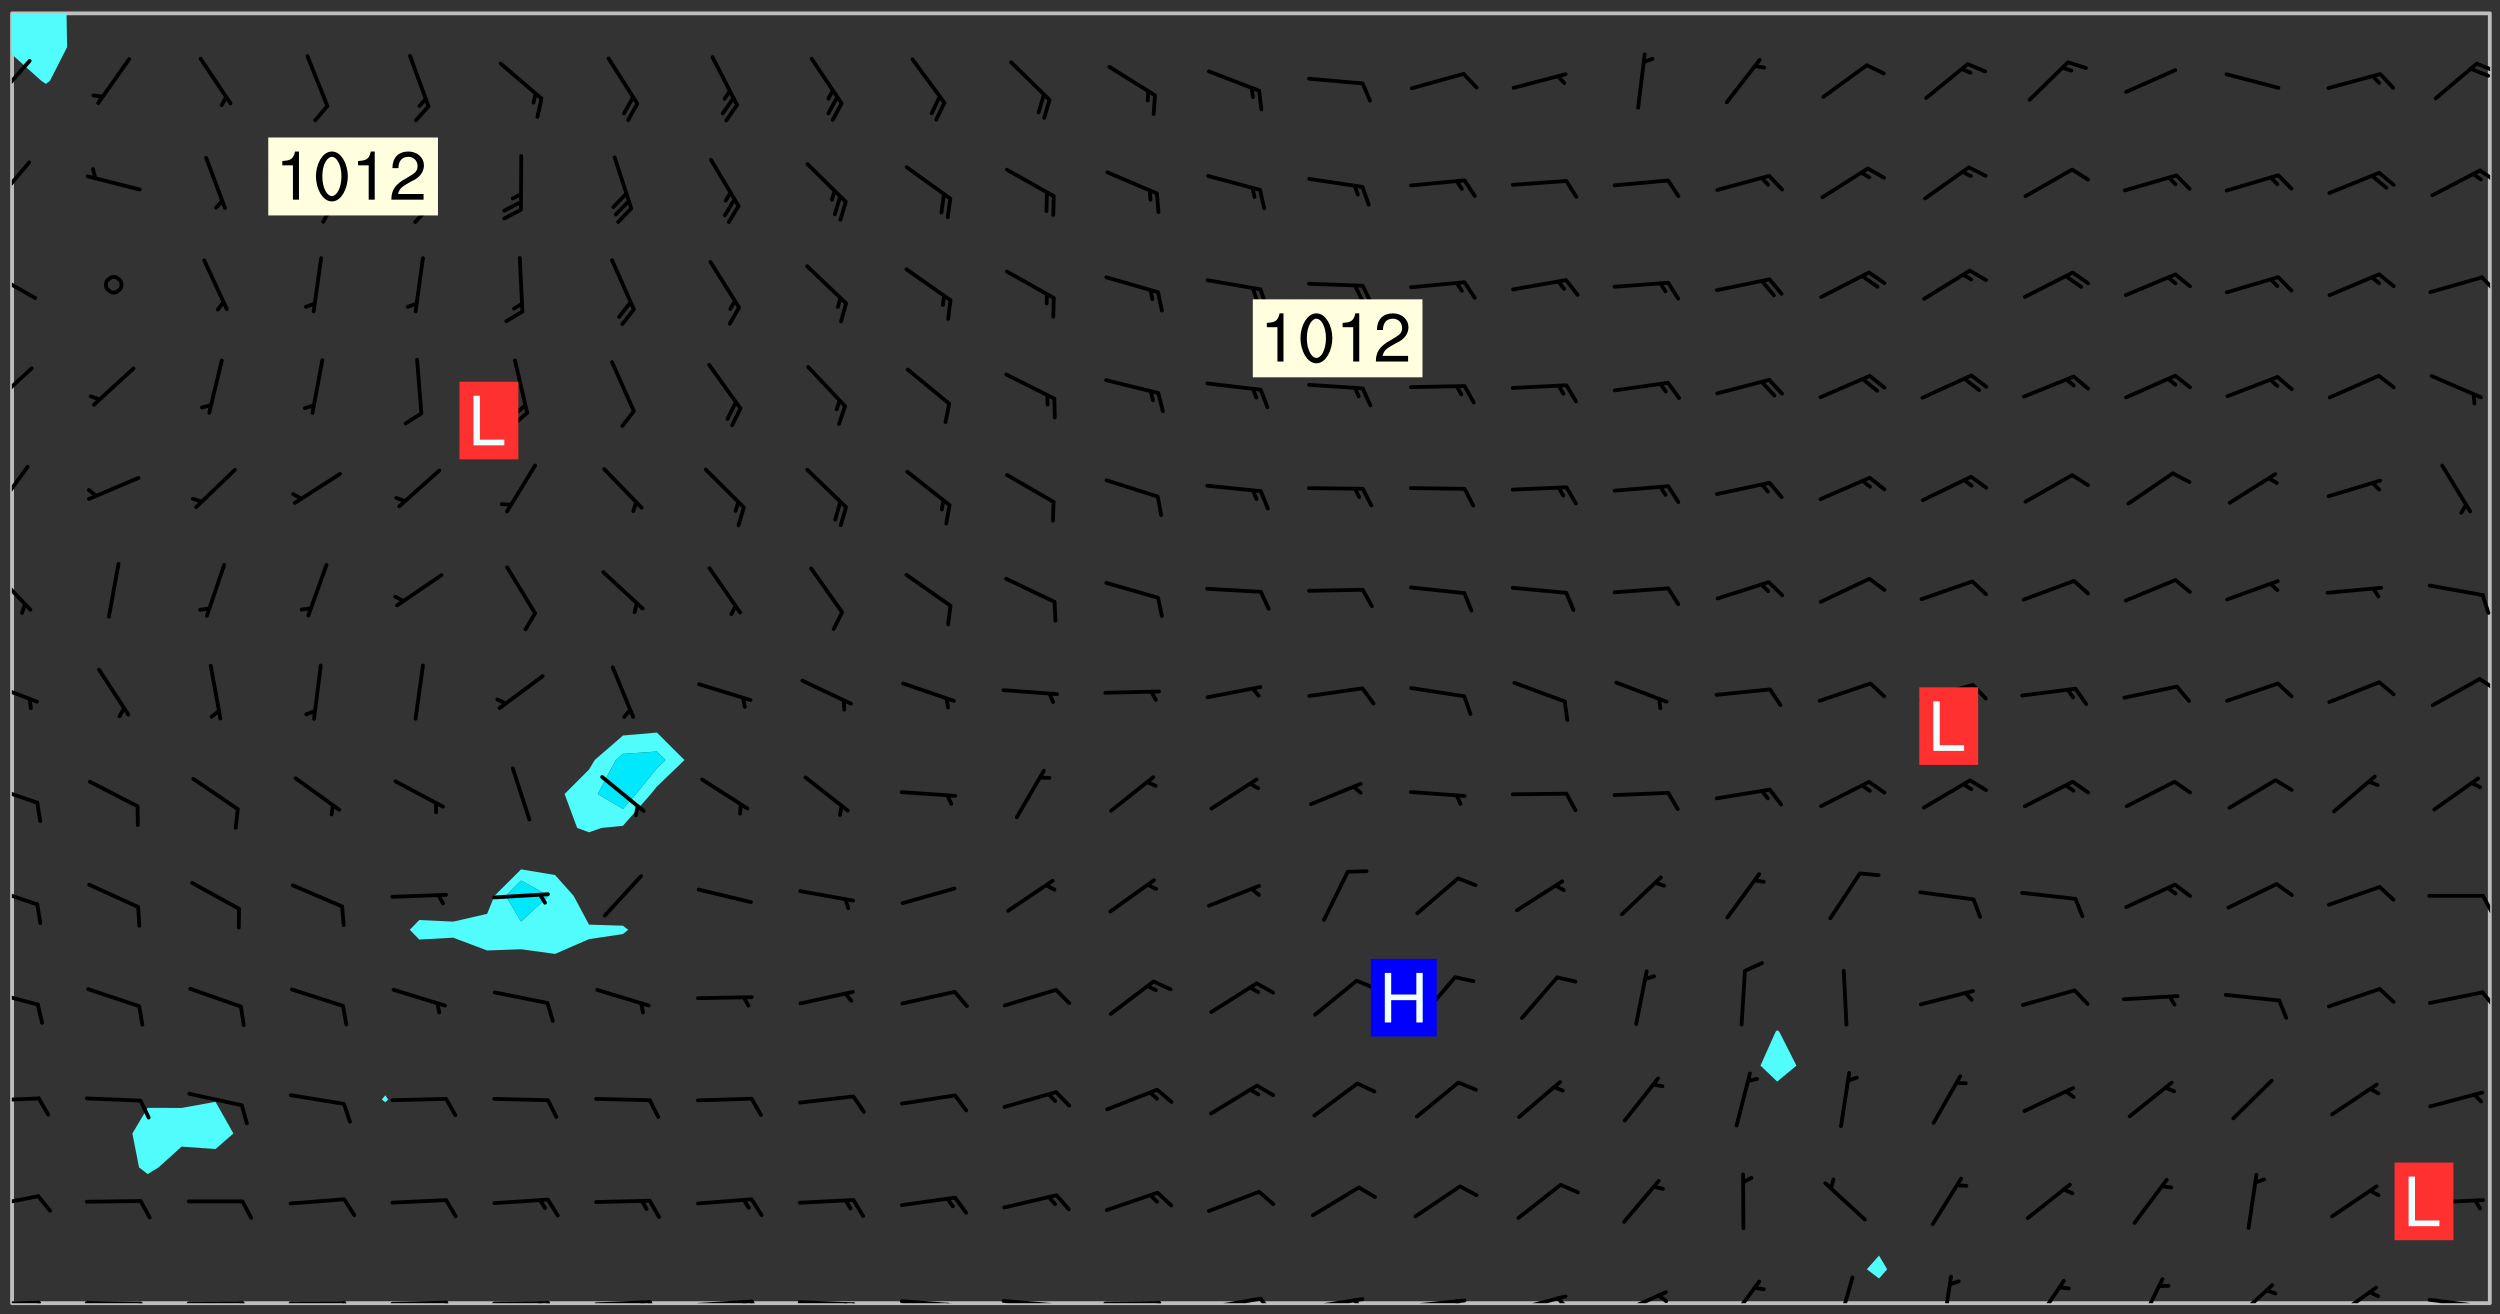 <svg xmlns="http://www.w3.org/2000/svg" role="img" xmlns:xlink="http://www.w3.org/1999/xlink" viewBox="142.45 309.95 326.84 171.84"><rect x="142.45" y="309.95" width="326.84" height="171.84" fill="#333333" stroke="none"/><defs><clipPath id="clip2"><path d="M 144 317 L 145 317 L 145 480.328 L 144 480.328 Z M 144 317"/></clipPath><clipPath id="clip3"><path d="M 144 311.672 L 145 311.672 L 145 318 L 144 318 Z M 144 311.672"/></clipPath><clipPath id="clip4"><path d="M 144 311.672 L 468 311.672 L 468 480.328 L 144 480.328 Z M 144 311.672"/></clipPath><clipPath id="clip5"><path d="M 144 311.672 L 152 311.672 L 152 321 L 144 321 Z M 144 311.672"/></clipPath><clipPath id="clip6"><path d="M 467 311.672 L 468 311.672 L 468 480.328 L 467 480.328 Z M 467 311.672"/></clipPath><clipPath id="clip7"><path d="M 144 480 L 148 480 L 148 480.328 L 144 480.328 Z M 144 480"/></clipPath><clipPath id="clip8"><path d="M 147 480 L 149 480 L 149 480.328 L 147 480.328 Z M 147 480"/></clipPath><clipPath id="clip9"><path d="M 153 480 L 162 480 L 162 480.328 L 153 480.328 Z M 153 480"/></clipPath><clipPath id="clip10"><path d="M 160 480 L 163 480 L 163 480.328 L 160 480.328 Z M 160 480"/></clipPath><clipPath id="clip11"><path d="M 166 480 L 175 480 L 175 480.328 L 166 480.328 Z M 166 480"/></clipPath><clipPath id="clip12"><path d="M 173 480 L 176 480 L 176 480.328 L 173 480.328 Z M 173 480"/></clipPath><clipPath id="clip13"><path d="M 180 480 L 188 480 L 188 480.328 L 180 480.328 Z M 180 480"/></clipPath><clipPath id="clip14"><path d="M 187 480 L 189 480 L 189 480.328 L 187 480.328 Z M 187 480"/></clipPath><clipPath id="clip15"><path d="M 193 480 L 202 480 L 202 480.328 L 193 480.328 Z M 193 480"/></clipPath><clipPath id="clip16"><path d="M 200 480 L 203 480 L 203 480.328 L 200 480.328 Z M 200 480"/></clipPath><clipPath id="clip17"><path d="M 206 480 L 215 480 L 215 480.328 L 206 480.328 Z M 206 480"/></clipPath><clipPath id="clip18"><path d="M 213 480 L 216 480 L 216 480.328 L 213 480.328 Z M 213 480"/></clipPath><clipPath id="clip19"><path d="M 212 480 L 214 480 L 214 480.328 L 212 480.328 Z M 212 480"/></clipPath><clipPath id="clip20"><path d="M 220 479 L 228 479 L 228 480.328 L 220 480.328 Z M 220 479"/></clipPath><clipPath id="clip21"><path d="M 227 479 L 229 479 L 229 480.328 L 227 480.328 Z M 227 479"/></clipPath><clipPath id="clip22"><path d="M 226 479 L 228 479 L 228 480.328 L 226 480.328 Z M 226 479"/></clipPath><clipPath id="clip23"><path d="M 233 479 L 241 479 L 241 480.328 L 233 480.328 Z M 233 479"/></clipPath><clipPath id="clip24"><path d="M 240 479 L 243 479 L 243 480.328 L 240 480.328 Z M 240 479"/></clipPath><clipPath id="clip25"><path d="M 239 479 L 241 479 L 241 480.328 L 239 480.328 Z M 239 479"/></clipPath><clipPath id="clip26"><path d="M 246 479 L 255 479 L 255 480.328 L 246 480.328 Z M 246 479"/></clipPath><clipPath id="clip27"><path d="M 253 480 L 256 480 L 256 480.328 L 253 480.328 Z M 253 480"/></clipPath><clipPath id="clip28"><path d="M 252 480 L 254 480 L 254 480.328 L 252 480.328 Z M 252 480"/></clipPath><clipPath id="clip29"><path d="M 260 479 L 268 479 L 268 480.328 L 260 480.328 Z M 260 479"/></clipPath><clipPath id="clip30"><path d="M 267 480 L 269 480 L 269 480.328 L 267 480.328 Z M 267 480"/></clipPath><clipPath id="clip31"><path d="M 266 480 L 268 480 L 268 480.328 L 266 480.328 Z M 266 480"/></clipPath><clipPath id="clip32"><path d="M 273 479 L 281 479 L 281 480.328 L 273 480.328 Z M 273 479"/></clipPath><clipPath id="clip33"><path d="M 280 480 L 282 480 L 282 480.328 L 280 480.328 Z M 280 480"/></clipPath><clipPath id="clip34"><path d="M 286 480 L 295 480 L 295 480.328 L 286 480.328 Z M 286 480"/></clipPath><clipPath id="clip35"><path d="M 293 480 L 296 480 L 296 480.328 L 293 480.328 Z M 293 480"/></clipPath><clipPath id="clip36"><path d="M 300 479 L 308 479 L 308 480.328 L 300 480.328 Z M 300 479"/></clipPath><clipPath id="clip37"><path d="M 306 479 L 309 479 L 309 480.328 L 306 480.328 Z M 306 479"/></clipPath><clipPath id="clip38"><path d="M 313 479 L 321 479 L 321 480.328 L 313 480.328 Z M 313 479"/></clipPath><clipPath id="clip39"><path d="M 319 479 L 321 479 L 321 480.328 L 319 480.328 Z M 319 479"/></clipPath><clipPath id="clip40"><path d="M 326 479 L 335 479 L 335 480.328 L 326 480.328 Z M 326 479"/></clipPath><clipPath id="clip41"><path d="M 332 479 L 334 479 L 334 480.328 L 332 480.328 Z M 332 479"/></clipPath><clipPath id="clip42"><path d="M 340 479 L 348 479 L 348 480.328 L 340 480.328 Z M 340 479"/></clipPath><clipPath id="clip43"><path d="M 345 479 L 348 479 L 348 480.328 L 345 480.328 Z M 345 479"/></clipPath><clipPath id="clip44"><path d="M 353 478 L 361 478 L 361 480.328 L 353 480.328 Z M 353 478"/></clipPath><clipPath id="clip45"><path d="M 359 479 L 361 479 L 361 480.328 L 359 480.328 Z M 359 479"/></clipPath><clipPath id="clip46"><path d="M 368 477 L 373 477 L 373 480.328 L 368 480.328 Z M 368 477"/></clipPath><clipPath id="clip47"><path d="M 382 476 L 385 476 L 385 480.328 L 382 480.328 Z M 382 476"/></clipPath><clipPath id="clip48"><path d="M 396 476 L 398 476 L 398 480.328 L 396 480.328 Z M 396 476"/></clipPath><clipPath id="clip49"><path d="M 408 477 L 413 477 L 413 480.328 L 408 480.328 Z M 408 477"/></clipPath><clipPath id="clip50"><path d="M 421 476 L 426 476 L 426 480.328 L 421 480.328 Z M 421 476"/></clipPath><clipPath id="clip51"><path d="M 434 477 L 440 477 L 440 480.328 L 434 480.328 Z M 434 477"/></clipPath><clipPath id="clip52"><path d="M 447 478 L 454 478 L 454 480.328 L 447 480.328 Z M 447 478"/></clipPath><clipPath id="clip53"><path d="M 459 479 L 468 479 L 468 480.328 L 459 480.328 Z M 459 479"/></clipPath><clipPath id="clip54"><path d="M 465 480 L 467 480 L 467 480.328 L 465 480.328 Z M 465 480"/></clipPath><clipPath id="clip55"><path d="M 144 466 L 148 466 L 148 468 L 144 468 Z M 144 466"/></clipPath><clipPath id="clip56"><path d="M 144 453 L 148 453 L 148 455 L 144 455 Z M 144 453"/></clipPath><clipPath id="clip57"><path d="M 144 439 L 148 439 L 148 442 L 144 442 Z M 144 439"/></clipPath><clipPath id="clip58"><path d="M 466 439 L 468 439 L 468 442 L 466 442 Z M 466 439"/></clipPath><clipPath id="clip59"><path d="M 144 425 L 148 425 L 148 429 L 144 429 Z M 144 425"/></clipPath><clipPath id="clip60"><path d="M 466 426 L 468 426 L 468 430 L 466 430 Z M 466 426"/></clipPath><clipPath id="clip61"><path d="M 144 412 L 148 412 L 148 416 L 144 416 Z M 144 412"/></clipPath><clipPath id="clip62"><path d="M 144 398 L 148 398 L 148 402 L 144 402 Z M 144 398"/></clipPath><clipPath id="clip63"><path d="M 466 398 L 468 398 L 468 401 L 466 401 Z M 466 398"/></clipPath><clipPath id="clip64"><path d="M 144 384 L 147 384 L 147 390 L 144 390 Z M 144 384"/></clipPath><clipPath id="clip65"><path d="M 466 387 L 468 387 L 468 391 L 466 391 Z M 466 387"/></clipPath><clipPath id="clip66"><path d="M 144 370 L 147 370 L 147 377 L 144 377 Z M 144 370"/></clipPath><clipPath id="clip67"><path d="M 144 357 L 147 357 L 147 364 L 144 364 Z M 144 357"/></clipPath><clipPath id="clip68"><path d="M 144 345 L 148 345 L 148 350 L 144 350 Z M 144 345"/></clipPath><clipPath id="clip69"><path d="M 466 345 L 468 345 L 468 349 L 466 349 Z M 466 345"/></clipPath><clipPath id="clip70"><path d="M 144 330 L 147 330 L 147 337 L 144 337 Z M 144 330"/></clipPath><clipPath id="clip71"><path d="M 466 331 L 468 331 L 468 334 L 466 334 Z M 466 331"/></clipPath><clipPath id="clip72"><path d="M 144 317 L 147 317 L 147 324 L 144 324 Z M 144 317"/></clipPath><clipPath id="clip73"><path d="M 465 318 L 468 318 L 468 320 L 465 320 Z M 465 318"/></clipPath><g id="surface695" clip-path="url(#clip1)"><path fill="#fff" fill-opacity="0" fill-rule="evenodd" d="M 0 0 L 1000 0 L 1000 1000 L 0 1000 Z M 0 0"/><path fill="#d3d3d3" fill-opacity="0" fill-rule="evenodd" d="M162.152 355.867L161.918 356.16 161.977 356.395 162.094 356.566 162.27 356.801 162.562 357.148 162.676 357.207 162.793 357.035 162.852 356.801 163.027 356.625 163.492 356.449 164.191 356.449 164.426 356.742 164.715 357.559 164.773 357.734 164.949 357.965 165.301 358.199 166 358.898 166.172 359.074 166.406 359.422 166.641 359.832 166.93 360.414 167.34 360.879 167.57 361.113 167.805 361.289 167.922 361.52 168.098 361.812 168.27 362.977 168.27 363.211 168.328 363.5 168.387 363.617 168.504 363.734 168.852 364.145 168.969 364.316 169.145 364.492 169.32 364.727 169.438 364.898 169.609 365.25 169.668 365.484 169.902 365.891 170.137 365.832 169.961 366.008 169.902 366.938 169.32 366.938 169.086 366.824 168.738 366.938 168.621 367.055 168.562 367.348 168.504 367.523 168.387 367.695 167.922 367.988 167.863 368.223 167.805 368.336 167.805 368.98 167.863 369.152 167.863 369.562 167.922 369.621 167.922 370.027 167.98 370.434 168.098 370.609 168.156 370.668 168.387 371.309 168.328 371.602 168.328 372.301 168.27 372.883 168.27 373.117 168.211 373.348 168.156 373.699 168.156 375.621 168.211 375.738 168.637 375.738 168.27 375.855 168.246 376.207 169.137 377.375 170.879 377.914 172.219 378.273 172.219 378.812 172.309 379.621 172.844 380.336 174.363 380.605 175.254 380.52 175.344 381.684 175.879 381.863 177.039 381.684 179.094 380.699 180.254 380.336 182.133 380.16 183.828 379.98 183.648 380.699 182.133 380.785 180.883 380.875 180.078 381.145 179.004 381.953 179.273 382.672 179.809 383.57 179.629 384.195 179.363 385.004 179.629 386.082 180.254 386.98 181.059 387.16 182.309 386.98 182.043 387.703 182.141 388.207 182.195 388.5 182.195 388.672 182.254 388.965 182.254 389.371 182.43 389.488 182.781 389.605 183.188 389.605 183.48 389.43 183.594 389.312 183.652 389.195 183.77 388.965 183.828 388.789 184.18 388.324 184.41 388.148 184.586 388.09 184.762 388.148 184.82 388.324 184.938 389.312 184.992 389.781 185.051 389.953 185.168 390.188 185.344 390.246 186.16 390.305 186.449 390.305 186.566 390.539 186.625 390.945 186.684 391.297 186.684 392.402 186.801 392.695 186.918 393.043 187.207 393.742 187.383 394.094 187.965 394.848 188.316 395.023 188.488 395.082 188.957 395.316 189.598 395.781 189.945 396.016 190.238 396.191 190.531 396.246 190.762 396.309 191.578 396.656 191.871 396.832 191.984 397.004 192.336 397.355 192.453 397.531 192.977 398.172 192.977 398.461 193.035 398.812 193.035 399.16 193.094 399.512 193.152 399.801 193.27 399.859 193.441 399.918 193.617 399.918 194.199 400.152 194.375 400.27 194.551 400.559 194.727 400.793 194.84 401.027 195.133 401.258 195.25 401.375 195.25 401.785 195.309 401.84 195.598 402.074 195.832 402.191 195.891 402.309 196.008 402.48 196.066 402.598 196.297 402.832 196.355 403.008 196.59 403.066 196.707 403.125 196.59 403.238 196.531 403.355 196.531 403.473 196.414 403.766 196.297 404.055 196.297 404.637 196.473 404.754 196.59 404.812 196.648 404.93 196.766 405.047 196.879 405.105 197.055 405.453 197.113 405.805 197.172 406.211 197.172 406.387 197.113 406.562 196.996 407.262 196.996 407.434 197.113 407.609 197.406 407.902 197.812 407.902 197.988 408.02 198.105 408.191 198.223 408.484 198.223 408.719 197.695 408.719 197.465 408.484 197.23 408.484 197.055 408.543 196.996 409.242 197.055 409.59 197.172 409.766 197.348 410.176 197.465 410.406 197.754 410.875 197.93 410.93 198.453 410.93 198.688 410.988 199.445 411.629 199.504 411.922 199.504 412.156 199.562 412.215 199.793 412.562 199.793 412.914 199.676 413.086 199.676 413.379 199.969 413.668 200.262 413.844 200.434 413.902 200.727 414.078 201.02 414.195 201.602 414.602 201.891 414.836 202.184 415.012 202.402 415.172 202.418 415.184 202.648 415.359 203.289 415.883 203.465 416.117 203.582 416.293 203.758 416.469 203.871 416.641 203.871 417.281 203.988 417.457 204.457 417.574 205.039 417.691 205.273 417.75 205.504 417.863 205.797 417.98 205.91 418.039 206.496 418.391 206.785 418.562 206.961 418.625 207.137 418.68 207.312 418.738 208.012 419.09 208.301 419.266 208.535 419.32 208.824 419.496 209.059 419.613 209.699 420.02 209.992 420.137 210.164 420.195 210.398 420.254 210.809 420.312 211.039 420.371 211.273 420.488 211.332 420.66 210.922 420.836 211.391 420.895 211.449 421.188 211.562 421.422 211.738 421.477 211.973 421.535 212.148 421.594 212.555 421.711 213.195 421.945 213.312 422.117 213.371 422.352 213.371 422.527 213.312 422.645 213.254 423.051 213.488 423.285 213.605 423.344 213.953 423.461 214.594 423.691 214.77 423.809 215.059 423.926 215.234 424.102 215.469 424.566 216.051 425.672 216.227 425.848 216.574 426.023 216.75 426.141 217.102 426.258 218.148 426.781 218.383 426.84 218.848 426.953 219.141 427.012 219.605 427.188 220.363 427.77 220.598 428.004 220.945 428.469 221.121 428.645 221.41 428.879 222.227 429.578 222.52 429.754 222.809 430.043 223.102 430.219 223.395 430.508 224.09 431.148 224.266 431.324 224.559 431.559 224.848 431.793 225.316 432.082 225.957 432.664 226.305 432.898 226.539 433.191 226.887 433.539 227.238 434.004 228.172 434.996 228.52 435.402 228.637 435.578 228.871 435.637 228.984 435.754 229.629 435.93 229.859 436.043 230.094 436.102 230.387 436.277 230.617 436.395 231.551 437.094 231.957 437.5 232.191 437.676 232.598 437.852 232.832 437.969 233.648 438.316 233.996 438.551 234.23 438.668 234.523 438.957 234.754 439.074 235.512 439.426 235.863 439.598 236.094 439.656 236.387 439.773 236.621 439.832 237.492 440.008 238.309 440.008 238.777 440.238 238.949 440.297 239.824 440.996 240.289 441.113 240.582 441.172 240.758 441.23 240.988 441.289 241.457 441.348 241.805 441.406 242.156 441.465 242.562 441.523 242.855 441.523 243.027 441.582 243.027 441.812 243.203 441.988 243.496 441.988 243.844 442.047 244.195 442.105 244.895 442.223 245.535 442.223 246 441.988 246.293 441.812 246.465 441.695 246.875 441.523 247.164 441.348 248.098 440.883 248.566 440.59 249.09 440.297 249.555 440.125 250.02 439.949 251.07 439.484 251.359 439.367 251.77 439.25 252.059 439.133 252.586 438.957 254.102 438.258 254.684 437.91 254.973 437.852 255.266 437.793 255.613 437.676 256.488 437.445 256.84 437.328 256.953 437.328 257.188 437.27 258.062 437.035 258.297 436.977 259.109 436.977 259.461 436.918 260.277 436.801 260.449 436.742 260.801 436.688 261.094 436.629 261.324 436.57 262.141 436.395 262.316 436.336 262.664 436.336 262.898 436.277 263.363 436.16 264.121 435.988 264.355 435.93 264.703 435.93 265.113 435.812 265.402 435.754 266.688 435.695 266.977 435.695 267.387 435.637 267.617 435.578 267.793 435.578 268.668 435.461 269.074 435.461 269.484 435.344 269.832 435.344 270.184 435.23 271.055 435.172 272.805 435.172 273.852 435.461 274.262 435.578 274.551 435.695 274.902 435.812 275.191 435.93 276.242 436.102 276.531 436.16 276.824 436.16 277.117 436.219 277.289 436.277 277.699 436.336 277.871 436.395 277.988 436.453 278.105 436.453 278.223 436.512 278.574 436.57 278.688 436.57 279.098 436.637 281.02 437.031 282.945 437.426 284.465 437.875 286.16 438.594 288.305 439.398 289.91 438.68 291.34 437.875 292.5 436.797 293.75 436.348 296.785 435.629 298.66 435.27 300.805 433.922 303.039 432.668 305.539 431.41 307.234 430.961 309.02 430.781 310.18 430.512 310.805 431.051 312.145 430.781 312.859 429.793 313.844 428.449 314.289 428.27 315.094 427.91 316.969 427.371 318.754 426.922 320.004 426.652 321.164 426.562 322.863 426.473 324.824 426.203 326.074 426.113 326.613 426.113 327.238 426.023 328.129 426.023 330.273 425.844 332.684 425.664 335.273 425.574 336.969 425.754 338.578 425.844 340.008 426.203 341.168 426.922 343.043 427.91 344.203 429.438 344.469 430.152 345.098 430.242 345.453 431.141 345.988 431.68 346.523 433.207 347.598 433.566 348.133 433.566 347.328 434.102 347.418 435.809 348.133 438.504 349.023 439.309 349.918 440.297 350.633 441.555 352.418 442.094 353.938 441.914 354.293 443.258 355.902 442.453 356.883 441.914 357.152 442.184 357.469 441.969 357.688 441.824 358.488 442.273 358.938 441.914 359.293 441.914 359.828 441.645 360.367 440.926 360.902 440.656 361.527 439.668 362.688 440.117 363.527 440.488 364.922 441.105 366.617 440.926 368.223 440.926 370.008 441.016 370.188 439.309 370.723 437.965 371.527 438.234 372.02 439.082 372.422 439.488 372.332 440.027 372.332 440.387 373.047 440.836 373.758 440.566 375.188 440.566 375.547 441.555 375.992 442.812 376.707 444.156 377.957 444.785 379.652 445.414 380.367 445.234 380.547 444.695 381.527 444.605 381.977 444.965 382.062 446.223 381.797 446.852 381.262 447.031 381.262 447.57 381.977 448.555 382.242 449.094 383.227 450.082 384.027 451.16 383.762 451.52 383.672 452.418 383.047 454.75 382.691 456.816 382.602 458.609 382.422 459.328 382.332 459.867 382.332 461.305 381.352 463.188 380.992 464.895 380.457 465.793 379.652 466.961 379.387 467.5 381.441 468.754 381.527 469.113 381.172 469.652 381.082 469.473 381.082 470.281 381.172 471.719 380.727 472.434 379.652 472.527 379.387 473.242 379.922 474.141 380.727 474.859 381.887 475.668 383.227 475.938 383.672 476.297 383.316 476.746 381.527 476.656 380.277 476.207 379.562 475.488 378.938 475.398 378.762 478.988 378.574 480.297 467.934 480.297 467.934 311.703 412.664 311.703 412.664 360.785 413.426 360.91 416.715 361.453 418.738 364.289 418.738 367.043 421.09 367.375 423.438 367.707 427.488 367.707 426.109 371.867 424.086 372.574 422.062 373.277 421.52 373.621 418.926 375.238 418.738 375.355 416.715 373.277 415.984 370.535 413.312 368.457 411.938 364.957 411.871 364.875 409.914 362.203 412.664 360.785 412.664 311.703 294.422 311.703 294.422 403.117 294.539 403.148 294.672 403.16 294.746 403.234 294.852 403.281 294.941 403.34 295.027 403.398 295.117 403.457 295.414 403.754 295.473 403.844 295.504 403.961 295.531 404.078 295.547 404.215 295.516 404.332 295.457 404.422 295.398 404.508 295.355 404.613 295.309 404.715 295.281 404.836 295.281 404.98 295.457 405.25 295.605 405.398 295.68 405.484 295.754 405.559 295.797 405.664 295.859 405.754 295.918 405.84 295.961 405.945 296.02 406.035 296.066 406.137 296.109 406.242 296.168 406.328 296.285 406.508 296.359 406.582 296.422 406.668 296.48 406.758 296.523 406.863 296.582 406.953 296.641 407.039 296.703 407.129 296.762 407.219 296.805 407.32 296.922 407.5 296.996 407.574 297.055 407.66 297.129 407.734 297.219 407.793 297.324 407.84 297.473 407.84 297.605 407.824 297.738 407.84 297.84 407.793 297.914 407.719 297.961 407.617 297.945 407.484 297.945 407.336 297.898 407.23 297.871 407.113 297.824 407.012 297.797 406.891 297.754 406.789 297.691 406.699 297.648 406.598 297.605 406.492 297.574 406.375 297.559 406.242 297.547 406.105 297.633 406.047 297.691 405.961 297.812 405.93 297.855 406.035 297.871 406.168 297.871 406.285 297.93 406.387 297.988 406.477 298.078 406.535 298.227 406.684 298.285 406.773 298.328 406.879 298.316 406.98 298.402 407.039 298.508 407.086 298.594 407.145 298.684 407.203 298.758 407.277 298.641 407.305 298.535 407.352 298.449 407.41 298.375 407.484 298.316 407.574 298.254 407.66 298.227 407.781 298.18 407.883 298.137 407.988 298.105 408.105 298.094 408.238 298.078 408.371 298.078 408.52 298.105 408.637 298.152 408.742 298.195 408.844 298.254 408.934 298.328 409.008 298.418 409.066 298.492 409.141 298.582 409.199 298.641 409.289 298.684 409.395 298.73 409.496 298.848 409.527 298.98 409.543 299.129 409.543 299.246 409.512 299.352 409.555 299.395 409.66 299.441 409.762 299.469 409.883 299.5 410 299.527 410.117 299.559 410.238 299.586 410.355 299.691 410.398 299.793 410.445 299.926 410.43 300.074 410.578 300.137 410.664 300.211 410.738 300.281 410.812 300.371 410.875 300.477 410.918 300.578 410.961 300.695 410.992 300.832 411.008 300.949 410.977 301.023 410.902 301.051 410.785 301.039 410.652 301.008 410.531 300.98 410.414 301.023 410.309 301.141 410.309 301.23 410.371 301.348 410.398 301.496 410.398 301.629 410.414 301.777 410.414 301.91 410.43 302.043 410.414 302.191 410.414 302.324 410.398 302.457 410.387 302.594 410.398 302.711 410.371 302.844 410.355 303.035 410.297 302.977 410.473 302.961 410.605 302.934 410.727 302.918 410.859 302.859 410.945 302.727 410.961 302.621 411.008 302.516 411.051 302.398 411.082 302.281 411.109 302.016 411.141 301.867 411.141 301.734 411.156 301.66 411.23 301.719 411.316 301.867 411.465 301.984 411.645 302.059 411.715 302.148 411.777 302.238 411.836 302.324 411.895 302.414 411.953 302.516 411.996 302.621 412.059 302.727 412.102 302.812 412.16 302.918 412.207 303.02 412.25 303.199 412.367 303.258 412.457 303.215 412.559 303.168 412.664 303.184 412.797 303.406 413.02 303.465 413.109 303.508 413.211 303.539 413.332 303.582 413.434 303.598 413.566 303.629 413.684 303.641 413.82 303.672 413.938 303.82 414.086 303.922 414.129 304.027 414.172 304.145 414.203 304.277 414.219 304.414 414.234 304.531 414.234 304.648 414.203 304.738 414.145 304.781 414.039 304.828 413.938 304.871 413.832 304.902 413.715 304.914 413.582 304.914 413.434 304.902 413.301 304.887 413.168 304.855 413.051 304.812 412.945 304.766 412.84 304.723 412.738 304.68 412.633 304.664 412.5 304.68 412.367 304.707 412.25 304.738 412.133 304.766 412.012 304.812 411.91 304.902 411.852 304.988 411.789 305.062 411.715 305.152 411.656 305.375 411.434 305.434 411.348 305.508 411.273 305.625 411.094 305.684 411.008 305.684 410.859 305.609 410.785 305.508 410.738 305.402 410.695 305.301 410.652 305.242 410.562 305.195 410.457 305.168 410.34 305.258 410.281 305.375 410.25 305.477 410.207 305.656 410.09 305.805 409.941 305.816 409.809 305.805 409.703 305.715 409.645 305.582 409.66 305.434 409.66 305.301 409.676 305.168 409.66 305.047 409.629 304.961 409.57 304.887 409.496 304.828 409.406 304.766 409.32 304.648 409.141 304.59 409.055 304.621 408.934 304.707 408.875 304.828 408.844 304.887 408.758 304.887 408.637 304.855 408.52 304.797 408.43 304.738 408.344 304.691 408.238 304.664 408.121 304.648 407.988 304.707 407.898 304.781 407.824 304.871 407.766 304.988 407.586 305.062 407.512 305.121 407.426 305.27 407.277 305.391 407.246 305.523 407.23 305.656 407.246 305.73 407.32 305.773 407.426 305.789 407.559 305.758 407.676 305.641 407.707 305.508 407.719 305.359 407.867 305.316 407.973 305.27 408.074 305.242 408.195 305.211 408.312 305.211 408.461 305.242 408.578 305.285 408.684 305.344 408.773 305.418 408.844 305.492 408.918 305.609 408.949 305.73 408.977 305.848 408.949 305.98 408.934 306.098 408.934 306.188 408.992 306.262 409.066 306.309 409.172 306.367 409.258 306.469 409.305 306.602 409.32 306.707 409.363 306.793 409.422 306.781 409.527 306.707 409.602 306.527 409.719 306.469 409.809 306.379 409.867 306.309 409.941 306.234 410.016 306.172 410.105 306.145 410.223 306.129 410.355 306.145 410.488 306.129 410.621 306.129 410.77 306.145 410.902 306.172 411.02 306.203 411.141 306.277 411.215 306.367 411.273 306.453 411.332 306.543 411.391 306.66 411.422 306.66 411.508 306.559 411.555 306.469 411.613 306.203 411.645 306.086 411.672 305.938 411.672 305.832 411.715 305.73 411.762 305.672 411.852 305.609 412.086 305.598 412.219 305.566 412.34 305.551 412.473 305.551 412.766 305.539 412.898 305.551 413.035 305.566 413.168 305.699 413.184 305.832 413.195 305.953 413.227 306.039 413.285 306.113 413.359 306.16 413.465 306.203 413.566 306.219 413.699 306.219 414.145 306.203 414.277 306.203 414.723 306.234 414.988 306.262 415.105 306.277 415.238 306.309 415.355 306.395 415.566 306.426 415.832 306.426 415.98 306.395 416.098 306.367 416.215 306.336 416.336 306.309 416.453 306.277 416.57 306.246 416.691 306.234 416.824 306.219 416.957 306.309 417.016 306.426 416.984 306.527 417 306.574 417.105 306.543 417.371 306.543 417.812 306.5 417.918 306.453 418.023 306.41 418.125 306.367 418.23 306.309 418.316 306.277 418.438 306.234 418.555 306.203 418.672 306.188 418.805 306.203 418.938 306.262 419.027 306.367 419.074 306.453 419.133 306.512 419.219 306.5 419.355 306.469 419.473 306.426 419.574 306.426 420.02 306.41 420.152 306.41 420.301 306.379 420.418 306.336 420.523 306.309 420.641 306.262 420.746 306.219 420.848 306.188 420.969 306.16 421.086 306.129 421.219 306.098 421.336 306.07 421.453 306.027 421.559 305.996 421.676 305.965 421.797 305.953 421.93 305.938 422.062 305.938 422.359 305.965 422.477 305.965 422.625 306.012 423.023 306.039 423.141 306.098 423.23 306.219 423.262 306.367 423.262 306.5 423.246 306.559 423.336 306.559 423.453 306.5 423.543 306.41 423.602 306.309 423.645 306.203 423.691 306.113 423.75 306.027 423.809 305.891 423.824 305.773 423.793 305.641 423.777 305.539 423.824 305.477 423.91 305.465 424.047 305.449 424.18 305.418 424.297 305.391 424.414 305.375 424.547 305.344 424.668 305.344 424.965 305.359 425.098 305.391 425.215 305.391 425.363 305.402 425.496 305.402 425.645 305.375 425.762 305.328 425.863 305.301 425.984 305.27 426.102 305.211 426.191 305.137 426.266 305.035 426.309 304.93 426.355 304.812 426.383 304.691 426.414 304.59 426.367 304.648 426.281 304.754 426.234 304.781 426.117 304.812 426 304.84 425.879 304.871 425.762 304.871 425.613 304.887 425.48 304.855 425.363 304.812 425.258 304.707 425.273 304.633 425.348 304.531 425.391 304.441 425.453 304.367 425.527 304.324 425.629 304.309 425.762 304.277 425.879 304.25 426 304.219 426.117 304.191 426.234 304.16 426.355 304.133 426.473 304.102 426.59 304.059 426.695 303.969 426.754 303.879 426.754 303.762 426.723 303.73 426.637 303.746 426.5 303.715 426.383 303.715 426.234 303.703 426.102 303.703 425.953 303.641 425.719 303.613 425.598 303.57 425.496 303.523 425.391 303.465 425.305 303.406 425.215 303.363 425.109 303.301 425.023 303.152 424.875 303.082 424.801 302.977 424.754 302.871 424.711 302.77 424.668 302.473 424.371 302.383 424.297 302.297 424.238 302.191 424.195 302.102 424.133 302.016 424.074 301.91 424.031 301.82 423.973 301.734 423.91 301.66 423.84 301.555 423.793 301.469 423.734 301.363 423.691 301.273 423.629 301.172 423.586 301.066 423.543 300.98 423.484 300.875 423.438 300.77 423.395 300.668 423.348 300.578 423.289 300.477 423.246 300.371 423.203 300.281 423.141 300.164 423.113 300.031 423.098 299.898 423.113 299.75 423.113 299.617 423.129 299.5 423.098 299.41 423.039 299.336 422.965 299.246 422.906 299.145 422.859 298.996 422.859 298.875 422.832 298.773 422.789 298.699 422.715 298.582 422.535 298.492 422.477 298.391 422.434 298.301 422.371 298.195 422.328 298.105 422.27 298.02 422.211 297.914 422.164 297.855 422.078 297.797 421.988 297.754 421.883 297.707 421.781 297.633 421.707 297.547 421.648 297.473 421.574 297.383 421.516 297.16 421.293 297.117 421.188 297.086 420.922 297.191 420.879 297.336 420.879 297.441 420.922 297.516 420.996 297.605 421.055 297.691 421.113 297.797 421.16 297.887 421.219 298.035 421.367 298.105 421.441 298.254 421.59 298.316 421.676 298.391 421.75 298.477 421.809 298.551 421.883 298.641 421.945 298.73 422.004 298.816 422.062 299.086 422.238 299.188 422.285 299.293 422.328 299.395 422.371 299.441 422.297 299.5 422.211 299.574 422.137 299.645 422.062 299.75 422.105 299.824 422.18 299.883 422.27 299.926 422.371 299.973 422.477 300.016 422.582 300.137 422.609 300.254 422.582 300.328 422.492 300.371 422.387 300.43 422.297 300.504 422.223 300.609 422.18 300.727 422.152 300.859 422.164 300.949 422.223 301.098 422.371 301.156 422.461 301.199 422.566 301.246 422.668 301.289 422.773 301.332 422.875 301.438 422.922 301.543 422.965 301.676 422.98 301.762 422.922 301.82 422.832 301.895 422.758 302 422.715 302.117 422.742 302.223 422.789 302.324 422.832 302.43 422.875 302.531 422.922 302.711 423.039 302.711 423.156 302.695 423.289 302.711 423.422 302.727 423.559 302.785 423.645 302.887 423.691 303.008 423.719 303.125 423.75 303.273 423.75 303.391 423.719 303.449 423.629 303.629 423.512 303.688 423.422 303.762 423.348 303.82 423.262 303.938 423.082 304.117 422.965 304.234 422.996 304.324 423.055 304.367 423.129 304.352 423.262 304.352 423.379 304.441 423.438 304.59 423.438 304.723 423.422 304.855 423.41 305.121 423.379 305.227 423.336 305.344 423.305 305.465 423.277 305.539 423.203 305.609 423.129 305.672 423.039 305.656 422.934 305.609 422.832 305.508 422.789 305.402 422.773 305.285 422.801 305.02 422.832 304.871 422.832 304.797 422.758 304.707 422.699 304.59 422.668 304.473 422.641 304.34 422.625 304.191 422.625 304.059 422.641 303.762 422.641 303.656 422.594 303.508 422.445 303.465 422.344 303.406 422.254 303.629 422.031 303.715 421.973 303.82 421.93 303.938 421.898 304.07 421.883 304.203 421.898 304.34 421.914 304.441 421.957 304.574 421.945 304.664 421.883 304.766 421.84 304.828 421.75 304.781 421.648 304.691 421.59 304.574 421.559 304.473 421.516 304.414 421.426 304.352 421.336 304.352 421.219 304.367 421.086 304.473 421.039 304.547 420.969 304.547 420.848 304.457 420.789 304.426 420.672 304.516 420.613 304.59 420.539 304.633 420.434 304.691 420.344 304.738 420.242 304.754 420.109 304.754 419.961 304.707 419.855 304.664 419.754 304.574 419.695 304.441 419.68 304.34 419.637 304.203 419.621 304.086 419.59 303.641 419.59 303.508 419.574 303.375 419.562 303.242 419.547 303.125 419.516 302.977 419.516 302.844 419.5 302.711 419.488 302.445 419.457 302.324 419.414 302.238 419.355 302.164 419.281 302.164 419.133 302.176 419 302.281 418.953 302.383 418.91 302.516 418.895 302.668 418.895 302.801 418.879 303.094 418.879 303.215 418.91 303.316 418.953 303.406 419.012 303.641 419.074 303.762 419.027 303.852 418.969 303.953 418.926 304.086 418.91 304.191 418.953 304.293 419 304.426 419.012 304.547 418.984 304.691 418.984 304.812 418.953 304.93 418.926 305.035 418.879 305.109 418.805 305.195 418.746 305.344 418.598 305.402 418.512 305.449 418.406 305.477 418.289 305.492 418.184 305.391 418.141 305.301 418.082 305.184 418.051 305.078 418.008 304.988 417.945 304.914 417.859 304.84 417.785 304.738 417.742 304.633 417.695 304.531 417.652 304.473 417.562 304.426 417.461 304.34 417.25 304.277 417.164 304.219 417.074 304.145 417 304.059 416.941 303.789 416.941 303.672 416.973 303.582 417.031 303.48 417.074 303.348 417.09 303.242 417.074 303.215 416.957 303.152 416.867 303.035 416.836 302.934 416.793 302.785 416.645 302.754 416.527 302.738 416.422 302.812 416.348 302.992 416.23 303.109 416.203 303.227 416.172 303.363 416.188 303.465 416.23 303.57 416.273 303.672 416.32 303.777 416.363 303.895 416.395 304.027 416.41 304.145 416.438 304.277 416.453 304.383 416.438 304.473 416.379 304.398 416.305 304.293 416.262 304.219 416.188 304.145 416.098 303.996 415.949 303.91 415.891 303.82 415.832 303.746 415.758 303.656 415.699 303.555 415.652 303.434 415.625 303.332 415.578 303.227 415.535 303.109 415.504 303.008 415.461 302.887 415.43 302.738 415.43 302.621 415.461 302.516 415.504 302.43 415.566 302.25 415.684 302.164 415.742 302.074 415.801 301.969 415.848 301.883 415.906 301.777 415.949 301.676 415.992 301.57 416.039 301.496 416.113 301.438 416.203 301.379 416.289 301.332 416.395 301.273 416.48 301.199 416.555 301.066 416.543 300.949 416.512 300.832 416.512 300.758 416.586 300.668 416.645 300.594 416.719 300.504 416.777 300.418 416.836 300.312 416.883 300.211 416.926 300.074 416.941 299.973 416.898 299.824 416.75 299.719 416.703 299.633 416.703 299.527 416.75 299.426 416.793 299.305 416.824 299.188 416.793 299.113 416.719 299.113 416.602 299.145 416.48 299.219 416.41 299.277 416.32 299.352 416.246 299.469 416.215 299.574 416.172 299.867 416.172 300 416.156 300.137 416.141 300.238 416.098 300.328 416.039 300.43 415.992 300.52 415.934 300.652 415.922 300.742 415.98 300.875 415.992 300.965 415.934 301.051 415.875 301.156 415.832 301.246 415.773 301.332 415.711 301.422 415.652 301.57 415.504 301.629 415.418 301.688 415.328 301.793 415.285 301.926 415.27 302.043 415.297 302.164 415.328 302.223 415.27 302.281 415.18 302.312 414.914 302.34 414.797 302.445 414.809 302.578 414.824 302.68 414.781 302.77 414.723 302.828 414.633 302.902 414.559 302.961 414.469 303.008 414.367 303.02 414.234 303.008 414.102 302.961 413.996 302.812 413.848 302.754 413.758 302.695 413.672 302.652 413.566 302.652 413.121 302.668 412.988 302.668 412.84 302.68 412.707 302.621 412.648 302.531 412.707 302.43 412.664 302.25 412.547 302.164 412.488 302.102 412.398 302.043 412.309 301.969 412.234 301.883 412.176 301.762 412.207 301.66 412.219 301.555 412.266 301.469 412.324 301.363 412.367 301.215 412.516 301.125 412.574 301.039 412.633 300.949 412.695 300.844 412.738 300.711 412.754 300.711 412.633 300.816 412.59 300.934 412.559 301.008 412.488 301.051 412.383 301.051 412.234 301.023 412.117 300.875 411.969 300.742 411.953 300.594 411.953 300.477 411.984 300.371 412.027 300.27 412.07 300.18 412.133 300.062 412.16 299.988 412.086 300 411.953 299.957 411.852 299.914 411.746 299.824 411.688 299.707 411.715 299.586 411.746 299.469 411.777 299.367 411.82 299.246 411.852 299.145 411.895 299.039 411.938 298.949 411.996 298.848 412.012 298.848 411.895 298.863 411.762 298.805 411.672 298.73 411.715 298.582 411.863 298.523 411.953 298.449 412.027 298.402 412.133 298.359 412.234 298.285 412.309 298.227 412.398 298.152 412.473 298.094 412.559 298.02 412.633 297.93 412.695 297.855 412.766 297.781 412.84 297.68 412.855 297.547 412.871 297.441 412.828 297.441 412.707 297.59 412.559 297.633 412.457 297.691 412.367 297.738 412.266 297.781 412.16 297.84 412.07 297.871 411.953 297.914 411.852 297.945 411.73 297.973 411.613 298.02 411.508 298.062 411.406 298.105 411.301 298.18 411.23 298.27 411.168 298.359 411.109 298.461 411.066 298.758 411.066 299.023 411.035 299.129 410.992 299.055 410.918 298.938 410.887 298.832 410.844 298.742 410.785 298.641 410.738 298.551 410.68 298.449 410.637 298.344 410.594 298.254 410.531 298.168 410.473 298.062 410.43 297.961 410.387 297.84 410.355 297.723 410.324 297.621 410.281 297.5 410.25 297.398 410.207 297.309 410.148 297.266 410.043 297.25 409.91 297.352 409.867 297.484 409.852 297.621 409.867 297.754 409.852 297.855 409.809 297.914 409.719 297.93 409.613 297.84 409.555 297.766 409.48 297.664 409.438 297.574 409.379 297.426 409.23 297.383 409.125 297.367 408.992 297.367 408.699 297.309 408.609 297.219 408.551 297.145 408.477 297.102 408.371 297.07 408.254 297.012 408.164 296.938 408.09 296.82 408.062 296.746 407.988 296.656 407.93 296.566 407.867 296.48 407.809 296.406 407.734 296.348 407.648 296.301 407.543 296.215 407.484 296.066 407.336 295.871 407.277 295.738 407.293 295.637 407.336 295.562 407.41 295.516 407.512 295.473 407.617 295.414 407.707 295.355 407.793 295.059 408.09 294.969 408.148 294.883 408.148 294.82 408.062 294.777 407.957 294.809 407.84 294.867 407.75 294.895 407.633 294.883 407.5 294.793 407.438 294.688 407.484 294.57 407.512 294.453 407.543 294.184 407.719 294.082 407.766 293.965 407.793 293.859 407.84 293.77 407.898 293.668 407.941 293.609 407.855 293.562 407.75 293.578 407.617 293.625 407.512 293.695 407.438 293.77 407.367 293.828 407.277 293.828 407.129 293.785 407.023 293.547 407.023 293.445 407.07 293.414 407.188 293.387 407.305 293.355 407.426 293.281 407.469 293.148 407.484 293.074 407.438 293.031 407.336 292.988 407.23 292.941 407.129 292.898 407.023 292.777 407.055 292.676 407.098 292.543 407.113 292.426 407.145 292.32 407.188 292.23 407.246 292.129 407.293 292.008 407.32 291.875 407.336 291.773 407.293 291.715 407.203 291.668 407.098 291.625 406.996 291.582 406.891 291.582 406.773 291.641 406.684 291.727 406.625 291.906 406.508 292.008 406.461 292.113 406.418 292.219 406.359 292.32 406.316 292.41 406.254 292.512 406.211 292.617 406.152 292.719 406.105 292.809 406.047 292.914 406.004 293.016 405.961 293.105 405.898 293.207 405.855 293.344 405.84 293.461 405.871 293.562 405.914 293.684 405.945 293.785 405.988 293.891 406.035 293.992 406.078 294.098 406.121 294.199 406.168 294.305 406.211 294.406 406.254 294.512 406.301 294.598 406.359 294.703 406.402 294.82 406.434 294.926 406.477 295.027 406.523 295.117 406.582 295.223 406.625 295.324 406.668 295.43 406.715 295.547 406.742 295.648 406.789 295.77 406.816 295.918 406.816 296.004 406.758 296.02 406.656 296.078 406.566 296.051 406.449 295.977 406.375 295.859 406.195 295.785 406.121 295.695 406.047 295.516 405.93 295.43 405.871 295.324 405.828 295.223 405.781 294.953 405.605 294.895 405.516 294.82 405.441 294.762 405.352 294.719 405.25 294.688 405.133 294.672 404.996 294.672 404.434 294.66 404.301 294.645 404.168 294.613 404.051 294.598 403.918 294.586 403.785 294.555 403.664 294.332 403.441 294.273 403.355 294.258 403.25 294.289 403.133 294.422 403.117 294.422 311.703 172.992 311.703 172.992 313.156 172.934 313.391 172.582 314.441 172.41 314.965 172.293 315.312 172.117 315.723 172 315.895 171.766 316.188 171.535 316.246 171.184 316.246 171.066 316.305 170.836 316.711 170.836 317.004 170.953 317.18 171.184 317.41 171.301 317.645 171.941 318.402 172.234 318.867 172.41 319.102 172.641 319.453 172.875 319.801 173.516 320.617 173.691 321.082 173.863 321.492 173.98 322.188 174.156 322.656 174.273 324.055 174.332 324.52 174.332 325.395 174.449 326.441 174.449 331.223 174.391 331.688 174.039 332.969 173.863 333.492 173.75 333.902 173.398 334.832 172.934 336 172.699 336.582 172.582 336.758 172.41 337.105 172.234 337.512 171.883 338.328 171.824 338.621 171.711 338.914 171.594 339.203 171.535 339.379 171.418 340.254 171.359 340.66 171.301 340.777 171.242 340.953 171.184 341.125 170.953 341.652 170.836 341.824 170.836 342.059 170.719 342.293 170.66 342.465 170.484 343.051 170.484 343.34 170.426 343.516 170.426 343.809 170.367 343.922 170.309 344.449 170.309 344.621 170.254 344.855 170.254 347.477 170.078 348.293 169.961 348.469 169.785 348.703 169.668 348.875 169.555 349.109 168.969 350.043 168.738 350.332 168.445 350.797 168.27 351.031 167.98 351.383 167.629 352.082 167.516 352.312 167.34 352.723 167.164 352.953 166.758 353.48 165.941 354.18 165.648 354.352 165.359 354.586 165.184 354.703 165.008 354.879 164.484 355.285 163.957 355.461 163.785 355.637 163.551 355.691 162.91 355.867 162.152 355.867M174.363 386.891L173.289 387.34 173.648 388.234 174.898 387.52 175.344 386.98 174.363 386.891"/><path fill="#d3d3d3" fill-opacity="0" fill-rule="evenodd" d="M201.508 416.598L200.613 416.598 201.062 417.227 202.043 417.586 202.848 417.496 203.293 416.508 203.117 416.598 202.402 416.242 201.508 416.598M356.129 475.668L356.07 475.145 356.07 474.852 356.184 474.559 356.242 474.328 356.711 473.859 356.824 473.859 356.941 473.746 357.059 473.688 357.234 473.688 357.469 473.629 357.816 473.629 358.051 473.688 358.168 473.746 358.398 473.918 358.457 474.094 358.574 474.676 358.574 474.969 358.457 475.145 358.285 475.434 358.109 475.609 357.582 476.133 357.352 476.367 357.234 476.426 357.059 476.426 356.941 476.367 356.535 476.074 356.359 475.957 356.242 475.898 356.184 475.785 356.129 475.668M362.77 464.711L362.711 464.539 362.711 463.43 362.77 463.258 362.945 463.199 363.117 463.141 363.293 463.141 363.527 463.082 363.645 463.141 363.703 463.84 363.645 464.012 363.527 464.188 363.41 464.246 363.176 464.77 363.062 464.828 362.828 464.828 362.77 464.711M372.383 450.32L372.266 450.145 372.266 449.445 372.559 448.57 372.676 448.398 372.852 448.047 372.965 447.816 373.082 447.523 373.434 446.766 373.551 446.535 373.723 446.301 373.898 446.301 374.016 446.242 374.656 446.242 374.773 446.301 375.008 446.535 375.18 446.648 375.531 446.941 375.648 447.059 375.762 447.234 375.762 447.348 375.879 447.406 375.996 447.523 375.996 448.223 375.938 448.398 375.938 448.629 375.879 448.805 375.531 449.855 375.414 450.086 375.297 450.32 375.18 450.379 374.949 450.613 374.309 450.902 373.434 450.902 373.023 450.785 372.383 450.32"/><path fill="none" stroke="#bebebe" stroke-linecap="round" stroke-linejoin="round" stroke-miterlimit="10" stroke-width=".5" d="M 431.957 354.305 L 108.027 354.305 L 108.027 185.68 L 431.957 185.68 L 431.957 354.305" transform="matrix(1 0 0 -1 36 666)"/><g clip-path="url(#clip2)"><path fill="#fff" fill-opacity="0" fill-rule="evenodd" d="M 144 475.891 L 144 480.328 L 144.004 480.328 L 144 480.328 L 144 317.062 L 144 475.891"/></g><g clip-path="url(#clip3)"><path fill="#50fcfc" fill-rule="evenodd" d="M 144 316.109 L 144 317.062 L 144 311.672 L 144.004 311.672 L 144 311.672 L 144 316.109"/></g><g clip-path="url(#clip4)"><path fill="#fff" fill-opacity="0" fill-rule="evenodd" d="M 144.004 480.328 L 144.004 317.066 L 147.887 320.547 L 148.438 320.918 L 148.965 320.547 L 151.223 316.109 L 151.148 311.672 L 170.629 311.672 L 170.629 453.996 L 166.191 454.797 L 161.754 454.785 L 159.754 458.137 L 160.629 462.574 L 161.754 463.445 L 163.176 462.574 L 166.191 459.852 L 170.629 460.172 L 172.965 458.137 L 170.629 453.996 L 170.629 311.672 L 183.945 311.672 L 183.945 320.445 L 183.836 320.547 L 183.945 320.688 L 184.25 320.547 L 183.945 320.445 L 183.945 311.672 L 192.82 311.672 L 192.82 453.141 L 192.363 453.699 L 192.82 454.059 L 193.199 453.699 L 192.82 453.141 L 192.82 311.672 L 210.574 311.672 L 210.574 423.605 L 207.09 427.07 L 206.137 429.422 L 201.699 430.441 L 197.262 430.23 L 196.023 431.508 L 197.262 432.781 L 201.699 432.539 L 206.137 434.211 L 210.574 434.051 L 215.016 434.66 L 219.453 432.727 L 223.891 432.066 L 224.578 431.508 L 223.891 430.973 L 219.453 430.832 L 217.445 427.07 L 215.016 424.348 L 210.574 423.605 L 210.574 311.672 L 228.328 311.672 L 228.328 405.723 L 223.891 406.109 L 220.199 409.316 L 219.453 410.559 L 216.262 413.754 L 217.906 418.191 L 219.453 418.762 L 221.09 418.191 L 223.891 417.91 L 227.543 413.754 L 228.328 412.785 L 231.934 409.316 L 228.328 405.723 L 228.328 311.672 L 374.793 311.672 L 374.793 444.637 L 374.594 444.82 L 372.609 449.262 L 374.793 451.355 L 377.309 449.262 L 375.059 444.82 L 374.793 444.637 L 374.793 311.672 L 388.109 311.672 L 388.109 474.098 L 386.512 475.891 L 388.109 477.094 L 389.168 475.891 L 388.109 474.098 L 388.109 311.672 L 467.996 311.672 L 467.996 480.328 L 144.004 480.328"/></g><g clip-path="url(#clip5)"><path fill="#50fcfc" fill-rule="evenodd" d="M 147.887 320.547 L 144.004 317.066 L 144.004 311.672 L 151.148 311.672 L 151.223 316.109 L 148.965 320.547 L 148.438 320.918 L 147.887 320.547"/></g><path fill="#50fcfc" fill-rule="evenodd" d="M160.629 462.574L159.754 458.137 161.754 454.785 166.191 454.797 170.629 453.996 172.965 458.137 170.629 460.172 166.191 459.852 163.176 462.574 161.754 463.445 160.629 462.574M183.945 320.688L183.836 320.547 183.945 320.445 184.25 320.547 183.945 320.688M192.82 454.059L192.363 453.699 192.82 453.141 193.199 453.699 192.82 454.059M197.262 432.781L196.023 431.508 197.262 430.23 201.699 430.441 206.137 429.422 207.09 427.07 210.574 423.605 210.574 425.066 208.562 427.07 210.574 430.43 214.172 427.07 210.574 425.066 210.574 423.605 215.016 424.348 217.445 427.07 219.453 430.832 223.891 430.973 224.578 431.508 223.891 432.066 219.453 432.727 215.016 434.66 210.574 434.051 206.137 434.211 201.699 432.539 197.262 432.781"/><path fill="#00e8fc" fill-rule="evenodd" d="M 210.574 430.43 L 208.562 427.07 L 210.574 425.066 L 214.172 427.07 L 210.574 430.43"/><path fill="#50fcfc" fill-rule="evenodd" d="M 217.906 418.191 L 216.262 413.754 L 219.453 410.559 L 220.199 409.316 L 223.891 406.109 L 228.328 405.723 L 228.328 408.203 L 223.891 408.508 L 222.961 409.316 L 220.594 413.754 L 223.891 415.695 L 225.594 413.754 L 228.328 410.391 L 229.445 409.316 L 228.328 408.203 L 228.328 405.723 L 231.934 409.316 L 228.328 412.785 L 227.543 413.754 L 223.891 417.91 L 221.09 418.191 L 219.453 418.762 L 217.906 418.191"/><path fill="#00e8fc" fill-rule="evenodd" d="M 223.891 415.695 L 220.594 413.754 L 222.961 409.316 L 223.891 408.508 L 228.328 408.203 L 229.445 409.316 L 228.328 410.391 L 225.594 413.754 L 223.891 415.695"/><path fill="#50fcfc" fill-rule="evenodd" d="M374.793 451.355L372.609 449.262 374.594 444.82 374.793 444.637 375.059 444.82 377.309 449.262 374.793 451.355M388.109 477.094L386.512 475.891 388.109 474.098 389.168 475.891 388.109 477.094"/><g clip-path="url(#clip6)"><path fill="#fff" fill-opacity="0" fill-rule="evenodd" d="M 467.996 480.328 L 468 480.328 L 468 311.672 L 467.996 311.672 L 468 311.672 L 468 480.328 L 467.996 480.328"/></g><g clip-path="url(#clip7)"><path fill="none" stroke="#000" stroke-linecap="round" stroke-linejoin="round" stroke-miterlimit="10" stroke-width=".5" d="M 111.512 185.738 L 104.488 185.605" transform="matrix(1 0 0 -1 36 666)"/></g><g clip-path="url(#clip8)"><path fill="none" stroke="#000" stroke-linecap="round" stroke-linejoin="round" stroke-miterlimit="10" stroke-width=".5" d="M 111.512 185.738 L 112.707 183.594" transform="matrix(1 0 0 -1 36 666)"/></g><g clip-path="url(#clip9)"><path fill="none" stroke="#000" stroke-linecap="round" stroke-linejoin="round" stroke-miterlimit="10" stroke-width=".5" d="M 124.828 185.629 L 117.801 185.711" transform="matrix(1 0 0 -1 36 666)"/></g><g clip-path="url(#clip10)"><path fill="none" stroke="#000" stroke-linecap="round" stroke-linejoin="round" stroke-miterlimit="10" stroke-width=".5" d="M 124.828 185.629 L 125.953 183.449" transform="matrix(1 0 0 -1 36 666)"/></g><g clip-path="url(#clip11)"><path fill="none" stroke="#000" stroke-linecap="round" stroke-linejoin="round" stroke-miterlimit="10" stroke-width=".5" d="M 138.145 185.684 L 131.117 185.656" transform="matrix(1 0 0 -1 36 666)"/></g><g clip-path="url(#clip12)"><path fill="none" stroke="#000" stroke-linecap="round" stroke-linejoin="round" stroke-miterlimit="10" stroke-width=".5" d="M 138.145 185.684 L 139.305 183.523" transform="matrix(1 0 0 -1 36 666)"/></g><g clip-path="url(#clip13)"><path fill="none" stroke="#000" stroke-linecap="round" stroke-linejoin="round" stroke-miterlimit="10" stroke-width=".5" d="M 151.457 185.684 L 144.434 185.66" transform="matrix(1 0 0 -1 36 666)"/></g><g clip-path="url(#clip14)"><path fill="none" stroke="#000" stroke-linecap="round" stroke-linejoin="round" stroke-miterlimit="10" stroke-width=".5" d="M 151.457 185.684 L 152.617 183.523" transform="matrix(1 0 0 -1 36 666)"/></g><g clip-path="url(#clip15)"><path fill="none" stroke="#000" stroke-linecap="round" stroke-linejoin="round" stroke-miterlimit="10" stroke-width=".5" d="M 164.773 185.746 L 157.746 185.598" transform="matrix(1 0 0 -1 36 666)"/></g><g clip-path="url(#clip16)"><path fill="none" stroke="#000" stroke-linecap="round" stroke-linejoin="round" stroke-miterlimit="10" stroke-width=".5" d="M 164.773 185.746 L 165.969 183.602" transform="matrix(1 0 0 -1 36 666)"/></g><g clip-path="url(#clip17)"><path fill="none" stroke="#000" stroke-linecap="round" stroke-linejoin="round" stroke-miterlimit="10" stroke-width=".5" d="M 178.09 185.699 L 171.062 185.641" transform="matrix(1 0 0 -1 36 666)"/></g><g clip-path="url(#clip18)"><path fill="none" stroke="#000" stroke-linecap="round" stroke-linejoin="round" stroke-miterlimit="10" stroke-width=".5" d="M 178.09 185.699 L 179.258 183.543" transform="matrix(1 0 0 -1 36 666)"/></g><g clip-path="url(#clip19)"><path fill="none" stroke="#000" stroke-linecap="round" stroke-linejoin="round" stroke-miterlimit="10" stroke-width=".5" d="M 177.066 185.691 L 177.652 184.613" transform="matrix(1 0 0 -1 36 666)"/></g><g clip-path="url(#clip20)"><path fill="none" stroke="#000" stroke-linecap="round" stroke-linejoin="round" stroke-miterlimit="10" stroke-width=".5" d="M 191.402 185.809 L 184.379 185.535" transform="matrix(1 0 0 -1 36 666)"/></g><g clip-path="url(#clip21)"><path fill="none" stroke="#000" stroke-linecap="round" stroke-linejoin="round" stroke-miterlimit="10" stroke-width=".5" d="M 191.402 185.809 L 192.637 183.688" transform="matrix(1 0 0 -1 36 666)"/></g><g clip-path="url(#clip22)"><path fill="none" stroke="#000" stroke-linecap="round" stroke-linejoin="round" stroke-miterlimit="10" stroke-width=".5" d="M 190.379 185.77 L 190.996 184.707" transform="matrix(1 0 0 -1 36 666)"/></g><g clip-path="url(#clip23)"><path fill="none" stroke="#000" stroke-linecap="round" stroke-linejoin="round" stroke-miterlimit="10" stroke-width=".5" d="M 204.711 185.891 L 197.699 185.453" transform="matrix(1 0 0 -1 36 666)"/></g><g clip-path="url(#clip24)"><path fill="none" stroke="#000" stroke-linecap="round" stroke-linejoin="round" stroke-miterlimit="10" stroke-width=".5" d="M 204.711 185.891 L 205.996 183.801" transform="matrix(1 0 0 -1 36 666)"/></g><g clip-path="url(#clip25)"><path fill="none" stroke="#000" stroke-linecap="round" stroke-linejoin="round" stroke-miterlimit="10" stroke-width=".5" d="M 203.691 185.828 L 204.336 184.781" transform="matrix(1 0 0 -1 36 666)"/></g><g clip-path="url(#clip26)"><path fill="none" stroke="#000" stroke-linecap="round" stroke-linejoin="round" stroke-miterlimit="10" stroke-width=".5" d="M 218.031 185.535 L 211.008 185.805" transform="matrix(1 0 0 -1 36 666)"/></g><g clip-path="url(#clip27)"><path fill="none" stroke="#000" stroke-linecap="round" stroke-linejoin="round" stroke-miterlimit="10" stroke-width=".5" d="M 218.031 185.535 L 219.098 183.328" transform="matrix(1 0 0 -1 36 666)"/></g><g clip-path="url(#clip28)"><path fill="none" stroke="#000" stroke-linecap="round" stroke-linejoin="round" stroke-miterlimit="10" stroke-width=".5" d="M 217.012 185.574 L 217.543 184.473" transform="matrix(1 0 0 -1 36 666)"/></g><g clip-path="url(#clip29)"><path fill="none" stroke="#000" stroke-linecap="round" stroke-linejoin="round" stroke-miterlimit="10" stroke-width=".5" d="M 231.34 185.398 L 224.332 185.941" transform="matrix(1 0 0 -1 36 666)"/></g><g clip-path="url(#clip30)"><path fill="none" stroke="#000" stroke-linecap="round" stroke-linejoin="round" stroke-miterlimit="10" stroke-width=".5" d="M 231.34 185.398 L 232.32 183.148" transform="matrix(1 0 0 -1 36 666)"/></g><g clip-path="url(#clip31)"><path fill="none" stroke="#000" stroke-linecap="round" stroke-linejoin="round" stroke-miterlimit="10" stroke-width=".5" d="M 230.32 185.48 L 230.809 184.355" transform="matrix(1 0 0 -1 36 666)"/></g><g clip-path="url(#clip32)"><path fill="none" stroke="#000" stroke-linecap="round" stroke-linejoin="round" stroke-miterlimit="10" stroke-width=".5" d="M 244.652 185.375 L 237.648 185.969" transform="matrix(1 0 0 -1 36 666)"/></g><g clip-path="url(#clip33)"><path fill="none" stroke="#000" stroke-linecap="round" stroke-linejoin="round" stroke-miterlimit="10" stroke-width=".5" d="M 244.652 185.375 L 245.617 183.121" transform="matrix(1 0 0 -1 36 666)"/></g><g clip-path="url(#clip34)"><path fill="none" stroke="#000" stroke-linecap="round" stroke-linejoin="round" stroke-miterlimit="10" stroke-width=".5" d="M 257.98 185.703 L 250.953 185.637" transform="matrix(1 0 0 -1 36 666)"/></g><g clip-path="url(#clip35)"><path fill="none" stroke="#000" stroke-linecap="round" stroke-linejoin="round" stroke-miterlimit="10" stroke-width=".5" d="M 257.98 185.703 L 259.152 183.551" transform="matrix(1 0 0 -1 36 666)"/></g><g clip-path="url(#clip36)"><path fill="none" stroke="#000" stroke-linecap="round" stroke-linejoin="round" stroke-miterlimit="10" stroke-width=".5" d="M 271.242 186.27 L 264.32 185.07" transform="matrix(1 0 0 -1 36 666)"/></g><g clip-path="url(#clip37)"><path fill="none" stroke="#000" stroke-linecap="round" stroke-linejoin="round" stroke-miterlimit="10" stroke-width=".5" d="M 271.242 186.27 L 272.746 184.332" transform="matrix(1 0 0 -1 36 666)"/></g><g clip-path="url(#clip38)"><path fill="none" stroke="#000" stroke-linecap="round" stroke-linejoin="round" stroke-miterlimit="10" stroke-width=".5" d="M 284.566 186.207 L 277.625 185.137" transform="matrix(1 0 0 -1 36 666)"/></g><g clip-path="url(#clip39)"><path fill="none" stroke="#000" stroke-linecap="round" stroke-linejoin="round" stroke-miterlimit="10" stroke-width=".5" d="M 283.559 186.051 L 284.293 185.07" transform="matrix(1 0 0 -1 36 666)"/></g><g clip-path="url(#clip40)"><path fill="none" stroke="#000" stroke-linecap="round" stroke-linejoin="round" stroke-miterlimit="10" stroke-width=".5" d="M 297.906 186.027 L 290.914 185.316" transform="matrix(1 0 0 -1 36 666)"/></g><g clip-path="url(#clip41)"><path fill="none" stroke="#000" stroke-linecap="round" stroke-linejoin="round" stroke-miterlimit="10" stroke-width=".5" d="M 296.891 185.922 L 297.57 184.902" transform="matrix(1 0 0 -1 36 666)"/></g><g clip-path="url(#clip42)"><path fill="none" stroke="#000" stroke-linecap="round" stroke-linejoin="round" stroke-miterlimit="10" stroke-width=".5" d="M 311.125 186.566 L 304.328 184.777" transform="matrix(1 0 0 -1 36 666)"/></g><g clip-path="url(#clip43)"><path fill="none" stroke="#000" stroke-linecap="round" stroke-linejoin="round" stroke-miterlimit="10" stroke-width=".5" d="M 310.137 186.305 L 310.969 185.402" transform="matrix(1 0 0 -1 36 666)"/></g><g clip-path="url(#clip44)"><path fill="none" stroke="#000" stroke-linecap="round" stroke-linejoin="round" stroke-miterlimit="10" stroke-width=".5" d="M 324.246 187.113 L 317.836 184.23" transform="matrix(1 0 0 -1 36 666)"/></g><g clip-path="url(#clip45)"><path fill="none" stroke="#000" stroke-linecap="round" stroke-linejoin="round" stroke-miterlimit="10" stroke-width=".5" d="M 323.312 186.691 L 324.281 185.941" transform="matrix(1 0 0 -1 36 666)"/></g><g clip-path="url(#clip46)"><path fill="none" stroke="#000" stroke-linecap="round" stroke-linejoin="round" stroke-miterlimit="10" stroke-width=".5" d="M 336.438 188.504 L 332.277 182.84" transform="matrix(1 0 0 -1 36 666)"/></g><path fill="none" stroke="#000" stroke-linecap="round" stroke-linejoin="round" stroke-miterlimit="10" stroke-width=".5" d="M 335.832 187.68 L 337.047 187.5" transform="matrix(1 0 0 -1 36 666)"/><g clip-path="url(#clip47)"><path fill="none" stroke="#000" stroke-linecap="round" stroke-linejoin="round" stroke-miterlimit="10" stroke-width=".5" d="M 348.641 189.047 L 346.699 182.293" transform="matrix(1 0 0 -1 36 666)"/></g><g clip-path="url(#clip48)"><path fill="none" stroke="#000" stroke-linecap="round" stroke-linejoin="round" stroke-miterlimit="10" stroke-width=".5" d="M 361.52 189.145 L 360.453 182.199" transform="matrix(1 0 0 -1 36 666)"/></g><path fill="none" stroke="#000" stroke-linecap="round" stroke-linejoin="round" stroke-miterlimit="10" stroke-width=".5" d="M 361.363 188.133 L 362.523 188.539" transform="matrix(1 0 0 -1 36 666)"/><g clip-path="url(#clip49)"><path fill="none" stroke="#000" stroke-linecap="round" stroke-linejoin="round" stroke-miterlimit="10" stroke-width=".5" d="M 376.266 188.582 L 372.336 182.758" transform="matrix(1 0 0 -1 36 666)"/></g><path fill="none" stroke="#000" stroke-linecap="round" stroke-linejoin="round" stroke-miterlimit="10" stroke-width=".5" d="M 375.695 187.734 L 376.914 187.609" transform="matrix(1 0 0 -1 36 666)"/><g clip-path="url(#clip50)"><path fill="none" stroke="#000" stroke-linecap="round" stroke-linejoin="round" stroke-miterlimit="10" stroke-width=".5" d="M 389.168 188.824 L 386.062 182.52" transform="matrix(1 0 0 -1 36 666)"/></g><path fill="none" stroke="#000" stroke-linecap="round" stroke-linejoin="round" stroke-miterlimit="10" stroke-width=".5" d="M 388.719 187.906 L 389.945 187.945" transform="matrix(1 0 0 -1 36 666)"/><g clip-path="url(#clip51)"><path fill="none" stroke="#000" stroke-linecap="round" stroke-linejoin="round" stroke-miterlimit="10" stroke-width=".5" d="M 403.527 188.039 L 398.336 183.301" transform="matrix(1 0 0 -1 36 666)"/></g><path fill="none" stroke="#000" stroke-linecap="round" stroke-linejoin="round" stroke-miterlimit="10" stroke-width=".5" d="M 402.77 187.352 L 403.926 186.941" transform="matrix(1 0 0 -1 36 666)"/><g clip-path="url(#clip52)"><path fill="none" stroke="#000" stroke-linecap="round" stroke-linejoin="round" stroke-miterlimit="10" stroke-width=".5" d="M 417.098 187.723 L 411.395 183.617" transform="matrix(1 0 0 -1 36 666)"/></g><path fill="none" stroke="#000" stroke-linecap="round" stroke-linejoin="round" stroke-miterlimit="10" stroke-width=".5" d="M 416.27 187.125 L 417.367 186.586" transform="matrix(1 0 0 -1 36 666)"/><g clip-path="url(#clip53)"><path fill="none" stroke="#000" stroke-linecap="round" stroke-linejoin="round" stroke-miterlimit="10" stroke-width=".5" d="M 431.047 185.215 L 424.078 186.125" transform="matrix(1 0 0 -1 36 666)"/></g><g clip-path="url(#clip54)"><path fill="none" stroke="#000" stroke-linecap="round" stroke-linejoin="round" stroke-miterlimit="10" stroke-width=".5" d="M 430.031 185.348 L 430.461 184.199" transform="matrix(1 0 0 -1 36 666)"/></g><g clip-path="url(#clip55)"><path fill="none" stroke="#000" stroke-linecap="round" stroke-linejoin="round" stroke-miterlimit="10" stroke-width=".5" d="M 111.449 199.66 L 104.551 198.312" transform="matrix(1 0 0 -1 36 666)"/></g><path fill="none" stroke="#000" stroke-linecap="round" stroke-linejoin="round" stroke-miterlimit="10" stroke-width=".5" d="M111.449 199.66L112.996 197.758M124.828 199.035L117.801 198.938M124.828 199.035L126.012 196.887M138.145 198.984L131.117 198.984M138.145 198.984L139.297 196.82M151.449 199.258L144.441 198.711M151.449 199.258L152.766 197.191M164.77 199.152L157.75 198.82M164.77 199.152L166.023 197.043M178.082 199.219L171.07 198.754M178.082 199.219L179.375 197.133M177.062 199.152L177.707 198.109M191.402 199.07L184.379 198.902M191.402 199.07L192.605 196.934M190.379 199.047L190.984 197.977M204.707 199.258L197.703 198.715M204.707 199.258L206.023 197.188M203.688 199.18L204.348 198.145M218.031 199.168L211.012 198.805M218.031 199.168L219.289 197.062M217.008 199.113L217.641 198.062M231.316 199.477L224.355 198.496M231.316 199.477L232.758 197.492M230.301 199.332L231.023 198.34M244.57 199.789L237.73 198.184M244.57 199.789L246.188 197.945M243.574 199.555L244.383 198.633M257.789 200.121L251.141 197.852M257.789 200.121L259.582 198.445M256.824 199.793L257.719 198.953M271.062 200.242L264.5 197.73M271.062 200.242L272.914 198.629M284.102 200.805L278.09 197.168M284.102 200.805L286.207 199.551M297.328 200.949L291.496 197.023M297.328 200.949L299.492 199.793M310.488 201.156L304.965 196.816M310.488 201.156L312.734 200.164M323.309 201.672L318.773 196.301M322.648 200.891L323.848 200.629M334.336 202.5L334.375 195.473M334.344 201.477L335.422 202.059M345.086 201.363L350.258 196.609M345.836 200.672L346.145 201.859M362.844 201.969L359.129 196.004M362.305 201.102L363.527 201.016M377.055 201.172L371.551 196.801M376.254 200.535L377.375 200.047M389.719 201.801L385.512 196.172M389.109 200.98L390.32 200.797M401.445 202.461L400.418 195.512M401.297 201.449L402.449 201.863M417.16 200.949L411.332 197.023M416.312 200.379L417.395 199.801M431.07 199.156L424.051 198.816M430.051 199.105L430.676 198.055" transform="matrix(1 0 0 -1 36 666)"/><g clip-path="url(#clip56)"><path fill="none" stroke="#000" stroke-linecap="round" stroke-linejoin="round" stroke-miterlimit="10" stroke-width=".5" d="M 111.512 212.449 L 104.488 212.152" transform="matrix(1 0 0 -1 36 666)"/></g><path fill="none" stroke="#000" stroke-linecap="round" stroke-linejoin="round" stroke-miterlimit="10" stroke-width=".5" d="M111.512 212.449L112.754 210.336M124.824 212.156L117.805 212.445M124.824 212.156L125.887 209.945M138.062 211.551L131.199 213.055M138.062 211.551L138.723 209.188M151.414 211.734L144.477 212.867M151.414 211.734L152.199 209.41M164.773 212.391L157.746 212.211M164.773 212.391L165.98 210.258M178.086 212.215L171.062 212.387M178.086 212.215L179.188 210.023M191.402 212.215L184.379 212.387M191.402 212.215L192.504 210.023M204.719 212.41L197.695 212.191M204.719 212.41L205.938 210.281M218.012 212.703L211.031 211.898M218.012 212.703L219.402 210.684M231.309 212.84L224.363 211.766M231.309 212.84L232.777 210.875M244.527 213.273L237.773 211.332M244.527 213.273L246.234 211.508M243.543 212.988L244.398 212.109M257.734 213.586L251.195 211.016M257.734 213.586L259.602 211.992M256.785 213.211L257.715 212.414M270.781 214.125L264.777 210.477M270.781 214.125L272.895 212.875M269.91 213.594L270.965 212.969M283.914 214.402L278.281 210.199M283.914 214.402L286.133 213.355M297.129 214.527L291.691 210.074M297.129 214.527L299.395 213.582M310.398 214.582L305.051 210.023M309.621 213.918L310.762 213.465M323.223 215.055L318.859 209.547M322.586 214.254L323.793 214.035M335.23 215.703L333.484 208.898M334.977 214.715L336.168 215.004M348.207 215.773L347.137 208.828M348.051 214.762L349.211 215.168M362.73 215.352L359.242 209.25M362.223 214.465L363.449 214.426M377.477 213.801L371.125 210.801M376.555 213.367L377.539 212.633M390.359 214.5L384.875 210.102M389.559 213.859L390.688 213.375M403.434 214.766L398.426 209.836M417.168 214.254L411.324 210.352M416.316 213.684L417.398 213.105M430.957 213.207L424.168 211.398M429.969 212.941L430.805 212.043" transform="matrix(1 0 0 -1 36 666)"/><g clip-path="url(#clip57)"><path fill="none" stroke="#000" stroke-linecap="round" stroke-linejoin="round" stroke-miterlimit="10" stroke-width=".5" d="M 111.395 224.715 L 104.605 226.516" transform="matrix(1 0 0 -1 36 666)"/></g><path fill="none" stroke="#000" stroke-linecap="round" stroke-linejoin="round" stroke-miterlimit="10" stroke-width=".5" d="M111.395 224.715L111.953 222.328M124.648 224.508L117.98 226.727M124.648 224.508L125.059 222.09M137.945 224.453L131.316 226.781M137.945 224.453L138.312 222.023M151.289 224.543L144.602 226.691M151.289 224.543L151.727 222.129M164.621 224.586L157.902 226.648M163.641 224.887L163.875 223.68M178.02 224.926L171.129 226.305M178.02 224.926L178.727 222.578M191.254 224.598L184.527 226.637M190.273 224.895L190.512 223.691M204.719 225.684L197.691 225.551M203.695 225.664L204.293 224.59M217.953 226.371L211.09 224.863M216.953 226.152L217.75 225.215M231.266 226.379L224.406 224.855M231.266 226.379L232.859 224.512M244.512 226.637L237.789 224.594M244.512 226.637L246.246 224.898M257.266 227.738L251.668 223.492M257.266 227.738L259.492 226.711M256.449 227.121L257.562 226.605M270.75 227.492L264.809 223.738M270.75 227.492L272.883 226.277M269.887 226.945L270.953 226.34M283.816 227.84L278.375 223.395M283.816 227.84L286.078 226.891M296.68 228.297L292.141 222.934M296.68 228.297L299.078 227.777M310.027 228.273L305.426 222.961M310.027 228.273L312.418 227.723M321.727 229.062L320.355 222.172M321.527 228.059L322.703 228.414M334.574 229.125L334.137 222.109M334.574 229.125L336.809 230.141M347.496 229.125L347.848 222.105M364.391 226.488L357.582 224.746M363.398 226.234L364.227 225.328M377.684 226.57L370.918 224.664M377.684 226.57L379.379 224.797M391.125 225.824L384.109 225.41M390.102 225.762L390.742 224.715M404.426 225.25L397.438 225.984M404.426 225.25L405.344 222.977M417.57 226.754L410.922 224.48M417.57 226.754L419.363 225.074M431.004 226.312L424.117 224.922" transform="matrix(1 0 0 -1 36 666)"/><g clip-path="url(#clip58)"><path fill="none" stroke="#000" stroke-linecap="round" stroke-linejoin="round" stroke-miterlimit="10" stroke-width=".5" d="M 431.004 226.312 L 432.562 224.418" transform="matrix(1 0 0 -1 36 666)"/></g><g clip-path="url(#clip59)"><path fill="none" stroke="#000" stroke-linecap="round" stroke-linejoin="round" stroke-miterlimit="10" stroke-width=".5" d="M 111.328 237.801 L 104.672 240.062" transform="matrix(1 0 0 -1 36 666)"/></g><path fill="none" stroke="#000" stroke-linecap="round" stroke-linejoin="round" stroke-miterlimit="10" stroke-width=".5" d="M111.328 237.801L111.719 235.379M124.512 237.477L118.117 240.387M124.512 237.477L124.664 235.027M137.707 237.234L131.555 240.629M137.707 237.234L137.668 234.781M151.176 237.547L144.715 240.312M151.176 237.547L151.383 235.105M164.77 239.062L157.75 238.801M163.75 239.023L164.367 237.961M178.082 239.141L171.066 238.723M177.062 239.078L177.699 238.031M190.266 241.52L185.516 236.344M204.621 238.109L197.789 239.754M217.98 238.312L211.062 239.551M216.973 238.492L217.348 237.324M231.219 239.883L224.453 237.98M244.066 240.895L238.234 236.969M243.219 240.32L244.301 239.746M257.32 240.977L251.609 236.883M256.492 240.383L257.59 239.836M271.047 240.223L264.512 237.641M270.098 239.848L271.031 239.051M282.652 242.082L279.539 235.781M282.652 242.082L285.105 242.152M297.078 241.219L291.742 236.645M297.078 241.219L299.363 240.324M310.688 240.824L304.766 237.039M309.824 240.273L310.895 239.672M323.59 241.348L318.492 236.516M322.848 240.645L324.012 240.254M336.426 241.77L332.285 236.094M335.824 240.945L337.039 240.77M349.605 241.863L345.738 235.996M349.605 241.863L352.047 241.633M364.469 238.465L357.504 239.398M364.469 238.465L365.324 236.168M377.793 238.539L370.809 239.324M377.793 238.539L378.695 236.254M390.809 240.402L384.426 237.461M390.809 240.402L392.762 238.914M389.879 239.973L390.855 239.23M404.086 240.477L397.777 237.387M404.086 240.477L406.074 239.039M417.562 240.09L410.93 237.773M417.562 240.09L419.367 238.422M431.074 238.93L424.047 238.93" transform="matrix(1 0 0 -1 36 666)"/><g clip-path="url(#clip60)"><path fill="none" stroke="#000" stroke-linecap="round" stroke-linejoin="round" stroke-miterlimit="10" stroke-width=".5" d="M 431.074 238.93 L 432.227 236.766" transform="matrix(1 0 0 -1 36 666)"/></g><g clip-path="url(#clip61)"><path fill="none" stroke="#000" stroke-linecap="round" stroke-linejoin="round" stroke-miterlimit="10" stroke-width=".5" d="M 111.324 251.109 L 104.676 253.383" transform="matrix(1 0 0 -1 36 666)"/></g><path fill="none" stroke="#000" stroke-linecap="round" stroke-linejoin="round" stroke-miterlimit="10" stroke-width=".5" d="M111.324 251.109L111.711 248.688M124.438 250.637L118.191 253.855M124.438 250.637L124.469 248.184M137.535 250.27L131.727 254.223M137.535 250.27L137.266 247.828M150.793 250.188L145.098 254.305M149.965 250.785L149.797 249.57M164.363 250.594L158.16 253.898M163.461 251.074L163.457 249.848M175.66 248.906L173.492 255.59M190.609 250.02L185.172 254.473M189.816 250.668L189.578 249.465M204.168 250.355L198.242 254.137M203.305 250.906L203.207 249.684M217.285 250.078L211.754 254.414M216.48 250.711L216.266 249.504M231.34 252.004L224.332 252.488M230.32 252.074L230.82 250.953M242.922 255.281L239.379 249.211M242.406 254.398L243.633 254.348M257.215 254.434L251.715 250.059M256.414 253.797L257.539 253.309M270.734 254.148L264.828 250.344M269.875 253.598L270.945 252.996M284.348 253.578L277.844 250.914M283.402 253.191L284.344 252.41M297.914 251.992L290.906 252.5M296.895 252.066L297.391 250.945M311.238 252.289L304.211 252.203M311.238 252.289L312.418 250.137M324.551 252.391L317.531 252.105M324.551 252.391L325.789 250.27M337.824 252.82L330.891 251.676M337.824 252.82L339.312 250.867M336.812 252.652L337.559 251.676M350.805 253.832L344.535 250.66M350.805 253.832L352.812 252.422M349.895 253.371L350.898 252.664M364.012 254.035L357.961 250.457M364.012 254.035L366.105 252.758M363.129 253.516L364.176 252.875M377.43 253.848L371.172 250.645M377.43 253.848L379.441 252.441M376.52 253.383L377.523 252.68M390.742 253.848L384.488 250.645M390.742 253.848L392.758 252.445M403.945 254.051L397.918 250.441M403.945 254.051L406.047 252.781M416.918 254.531L411.578 249.961M416.141 253.867L417.281 253.418M430.43 254.277L424.695 250.215M429.594 253.688L430.691 253.137" transform="matrix(1 0 0 -1 36 666)"/><g clip-path="url(#clip62)"><path fill="none" stroke="#000" stroke-linecap="round" stroke-linejoin="round" stroke-miterlimit="10" stroke-width=".5" d="M 111.285 264.316 L 104.715 266.809" transform="matrix(1 0 0 -1 36 666)"/></g><path fill="none" stroke="#000" stroke-linecap="round" stroke-linejoin="round" stroke-miterlimit="10" stroke-width=".5" d="M110.328 264.68L110.484 263.461M123.234 262.617L119.395 268.504M122.676 263.477L122.082 262.402M135.262 262.105L134 269.02M135.078 263.109L134.117 262.352M147.504 262.074L148.387 269.047M147.633 263.09L146.484 262.656M160.777 262.082L161.746 269.043M171.754 263.469L177.398 267.656M172.574 264.078L171.465 264.605M189.23 262.312L186.551 268.809M188.84 263.258L188.059 262.312M204.562 264.527L197.848 266.598M203.586 264.828L203.816 263.625M217.695 264.055L211.348 267.066M216.773 264.496L216.828 263.27M231.16 264.426L224.512 266.699M230.191 264.754L230.387 263.543M244.656 265.305L237.648 265.82M243.637 265.379L244.129 264.258M257.977 265.645L250.953 265.48M256.957 265.621L257.559 264.551M271.23 266.23L264.332 264.891M270.227 266.035L271 265.082M284.574 266.059L277.617 265.062M284.574 266.059L286.02 264.078M297.883 265.023L290.938 266.098M297.883 265.023L298.691 262.707M311.023 264.348L304.43 266.777M311.023 264.348L311.355 261.914M324.324 264.309L317.758 266.816M323.367 264.672L323.52 263.453M337.852 265.918L330.859 265.207M337.852 265.918L339.215 263.879M350.996 266.691L344.344 264.43M350.996 266.691L352.785 265.012M364.371 266.504L357.602 264.621M364.371 266.504L366.062 264.727M377.785 266.008L370.816 265.117M377.785 266.008L379.203 264.004M376.773 265.875L377.48 264.875M391.055 266.289L384.18 264.836M391.055 266.289L392.629 264.406M404.258 266.691L397.605 264.43M404.258 266.691L406.047 265.012M417.512 266.859L410.98 264.262M417.512 266.859L419.383 265.273M430.629 267.273L424.492 263.852" transform="matrix(1 0 0 -1 36 666)"/><g clip-path="url(#clip63)"><path fill="none" stroke="#000" stroke-linecap="round" stroke-linejoin="round" stroke-miterlimit="10" stroke-width=".5" d="M 430.629 267.273 L 432.691 265.941" transform="matrix(1 0 0 -1 36 666)"/></g><g clip-path="url(#clip64)"><path fill="none" stroke="#000" stroke-linecap="round" stroke-linejoin="round" stroke-miterlimit="10" stroke-width=".5" d="M 110.422 276.332 L 105.578 281.422" transform="matrix(1 0 0 -1 36 666)"/></g><path fill="none" stroke="#000" stroke-linecap="round" stroke-linejoin="round" stroke-miterlimit="10" stroke-width=".5" d="M109.719 277.074L109.332 275.91M120.688 275.422L121.945 282.332M133.5 275.551L135.758 282.203M133.828 276.52L132.617 276.32M146.758 275.57L149.133 282.184M147.102 276.531L145.891 276.355M158.359 276.895L164.164 280.859M159.203 277.473L158.117 278.043M176.402 275.875L172.746 281.879M176.402 275.875L175.152 273.766M190.469 276.492L185.312 281.262M189.719 277.184L189.406 276M203.203 275.984L199.207 281.77M202.621 276.828L202.059 275.738M216.547 276.008L212.492 281.746M216.547 276.008L215.441 273.816M230.711 276.855L224.961 280.895M230.711 276.855L230.406 274.422M244.32 277.363L237.98 280.391M244.32 277.363L244.43 274.91M257.844 277.906L251.09 279.844M257.844 277.906L258.352 275.508M271.289 278.68L264.273 279.074M271.289 278.68L272.316 276.453M284.609 278.945L277.582 278.809M284.609 278.945L285.805 276.805M297.906 278.504L290.918 279.25M297.906 278.504L298.82 276.227M311.223 278.547L304.227 279.203M311.223 278.547L312.168 276.285M324.547 279.137L317.539 278.617M324.547 279.137L325.855 277.062M337.703 279.941L331.008 277.812M337.703 279.941L339.457 278.223M336.73 279.629L337.605 278.773M350.844 280.383L344.496 277.371M350.844 280.383L352.816 278.922M364.305 280.035L357.668 277.719M364.305 280.035L366.105 278.367M377.598 280.098L371.008 277.656M377.598 280.098L379.43 278.465M390.863 280.219L384.371 277.535M390.863 280.219L392.754 278.66M404.234 280.074L397.629 277.68M403.273 279.727L404.184 278.902M417.746 279.199L410.746 278.555M416.727 279.105L417.398 278.078M431.02 278.258L424.102 279.496" transform="matrix(1 0 0 -1 36 666)"/><g clip-path="url(#clip65)"><path fill="none" stroke="#000" stroke-linecap="round" stroke-linejoin="round" stroke-miterlimit="10" stroke-width=".5" d="M 431.02 278.258 L 431.773 275.922" transform="matrix(1 0 0 -1 36 666)"/></g><g clip-path="url(#clip66)"><path fill="none" stroke="#000" stroke-linecap="round" stroke-linejoin="round" stroke-miterlimit="10" stroke-width=".5" d="M 105.93 289.352 L 110.07 295.031" transform="matrix(1 0 0 -1 36 666)"/></g><path fill="none" stroke="#000" stroke-linecap="round" stroke-linejoin="round" stroke-miterlimit="10" stroke-width=".5" d="M118.082 290.816L124.547 293.566M119.023 291.219L118.07 291.988M132.102 289.754L137.16 294.629M132.836 290.461L131.672 290.844M144.984 290.301L150.906 294.086M145.848 290.852L144.777 291.453M158.641 289.848L163.879 294.535M159.402 290.531L158.254 290.953M172.742 289.191L176.406 295.191M173.277 290.066L172.051 290.141M190.336 289.668L185.445 294.715M189.625 290.402L189.25 289.234M203.699 289.715L198.711 294.668M203.699 289.715L202.988 287.367M202.973 290.438L202.617 289.262M217.051 289.754L211.992 294.633M217.051 289.754L216.375 287.395M216.312 290.461L215.637 288.102M230.594 290.016L225.078 294.367M230.594 290.016L230.156 287.602M229.793 290.648L229.574 289.441M244.191 290.434L238.109 293.949M244.191 290.434L244.105 287.98M257.812 291.125L251.117 293.258M257.812 291.125L258.254 288.711M271.277 291.84L264.285 292.547M271.277 291.84L272.203 289.566M270.258 291.941L270.723 290.805M284.609 292.152L277.582 292.234M284.609 292.152L285.734 289.973M283.586 292.164L284.148 291.074M297.926 292.141L290.898 292.242M297.926 292.141L299.047 289.961M311.234 292.344L304.215 292.039M311.234 292.344L312.48 290.23M310.215 292.301L310.836 291.242M324.543 292.48L317.539 291.902M324.543 292.48L325.867 290.414M323.523 292.395L324.188 291.363M337.793 292.926L330.922 291.457M337.793 292.926L339.371 291.047M336.793 292.711L337.582 291.773M350.891 293.594L344.449 290.789M350.891 293.594L352.812 292.066M349.957 293.188L350.914 292.422M364.148 293.723L357.824 290.66M364.148 293.723L366.129 292.277M363.227 293.277L364.219 292.555M377.355 293.934L371.25 290.453M377.355 293.934L379.426 292.621M390.52 294.172L384.715 290.215M390.52 294.172L392.691 293.027M403.902 294.066L397.961 290.32M403.039 293.52L404.105 292.91M417.609 293.207L410.883 291.176M416.633 292.91L417.496 292.039M429.391 289.191L425.734 295.191M428.855 290.062L428.23 289.008" transform="matrix(1 0 0 -1 36 666)"/><g clip-path="url(#clip67)"><path fill="none" stroke="#000" stroke-linecap="round" stroke-linejoin="round" stroke-miterlimit="10" stroke-width=".5" d="M 105.418 303.125 L 110.582 307.887" transform="matrix(1 0 0 -1 36 666)"/></g><path fill="none" stroke="#000" stroke-linecap="round" stroke-linejoin="round" stroke-miterlimit="10" stroke-width=".5" d="M118.723 303.133L123.906 307.879M119.477 303.824L118.32 304.234M133.809 302.09L135.449 308.922M134.047 303.086L132.859 302.777M147.301 302.055L148.59 308.961M147.488 303.059L146.316 302.691M161.539 302.004L160.98 309.008M161.539 302.004L159.473 300.684M175.375 302.086L173.773 308.93M175.375 302.086L173.527 300.469M175.145 303.082L174.219 302.273M189.32 302.297L186.461 308.715M189.32 302.297L187.812 300.363M203.254 302.652L199.156 308.363M203.254 302.652L202.164 300.453M202.656 303.484L201.566 301.285M216.93 302.949L212.113 308.066M216.93 302.949L216.141 300.625M216.227 303.691L215.832 302.531M230.547 303.273L225.121 307.738M230.547 303.273L230.062 300.871M244.289 303.93L238.012 307.086M244.289 303.93L244.348 301.477M243.375 304.387L243.406 303.16M257.879 304.668L251.055 306.348M257.879 304.668L258.48 302.289M256.883 304.91L257.184 303.723M271.27 305.094L264.293 305.922M271.27 305.094L272.156 302.805M270.254 305.211L270.699 304.07M284.602 305.281L277.59 305.734M284.602 305.281L285.613 303.043M283.582 305.348L284.086 304.227M297.922 305.578L290.898 305.438M297.922 305.578L299.117 303.434M296.902 305.559L297.5 304.484M311.234 305.68L304.215 305.332M311.234 305.68L312.492 303.574M310.215 305.629L310.844 304.574M324.52 306L317.562 305.012M324.52 306L325.965 304.02M323.508 305.855L324.23 304.867M337.758 306.391L330.957 304.621M337.758 306.391L339.418 304.586M336.766 306.133L338.426 304.328M350.895 306.902L344.445 304.113M350.895 306.902L352.812 305.371M349.957 306.496L351.875 304.965M364.184 306.969L357.789 304.047M364.184 306.969L366.129 305.477M363.25 306.543L365.199 305.051M377.559 306.824L371.043 304.191M377.559 306.824L379.438 305.246M376.609 306.441L377.551 305.652M390.828 306.93L384.402 304.086M390.828 306.93L392.758 305.414M389.895 306.516L390.859 305.758M404.211 306.77L397.652 304.246M404.211 306.77L406.062 305.16M403.258 306.402L404.184 305.598M417.461 306.926L411.031 304.086M417.461 306.926L419.391 305.414M430.789 304.113L424.336 306.898M429.848 304.52L429.949 303.297" transform="matrix(1 0 0 -1 36 666)"/><g clip-path="url(#clip68)"><path fill="none" stroke="#000" stroke-linecap="round" stroke-linejoin="round" stroke-miterlimit="10" stroke-width=".5" d="M 104.949 320.562 L 111.051 317.082" transform="matrix(1 0 0 -1 36 666)"/></g><path fill="none" stroke="#000" stroke-linecap="round" stroke-linejoin="round" stroke-miterlimit="10" stroke-width=".5" d="M122.336 318.82L122.316 319.02 122.258 319.215 122.164 319.391 121.707 319.766 121.516 319.824 121.316 319.844 121.117 319.824 120.922 319.766 120.465 319.391 120.371 319.215 120.312 319.02 120.293 318.82 120.312 318.621 120.371 318.43 120.465 318.254 120.922 317.879 121.117 317.82 121.316 317.801 121.516 317.82 121.707 317.879 122.164 318.254 122.258 318.43 122.316 318.621 122.336 318.82M136.105 315.633L133.152 322.012M135.676 316.562L134.938 315.582M147.453 315.344L148.438 322.301M147.598 316.355L146.445 315.938M160.781 315.34L161.742 322.301M160.918 316.355L159.766 315.934M174.75 315.312L174.398 322.332M174.75 315.312L172.645 314.055M174.699 316.332L173.648 315.703M189.316 315.609L186.465 322.035M189.316 315.609L187.805 313.68M188.902 316.547L187.387 314.613M203.074 315.848L199.336 321.797M203.074 315.848L201.852 313.719M202.531 316.711L201.918 315.648M217.062 316.398L211.977 321.246M217.062 316.398L216.402 314.035M216.324 317.102L215.992 315.922M230.711 316.801L224.961 320.844M230.711 316.801L230.406 314.367M229.875 317.387L229.723 316.172M244.211 317.098L238.09 320.547M244.211 317.098L244.152 314.645M243.32 317.598L243.293 316.371M257.844 317.852L251.09 319.793M257.844 317.852L258.352 315.449M256.859 318.133L257.113 316.934M271.242 318.223L264.32 319.418M271.242 318.223L272.012 315.895M270.234 318.398L271.004 316.066M284.605 318.695L277.586 318.949M284.605 318.695L285.68 316.488M283.586 318.73L284.66 316.523M297.91 319.152L290.914 318.492M297.91 319.152L299.258 317.105M296.891 319.055L297.566 318.031M311.188 319.434L304.266 318.211M311.188 319.434L312.699 317.5M310.18 319.258L310.934 318.289M324.547 319.078L317.535 318.562M324.547 319.078L325.852 317.004M323.527 319.004L324.18 317.965M337.797 319.531L330.914 318.113M337.797 319.531L339.363 317.641M336.797 319.324L338.359 317.434M350.793 320.43L344.547 317.211M350.793 320.43L352.812 319.035M349.887 319.965L351.902 318.566M363.973 320.672L358 316.973M363.973 320.672L366.094 319.438M363.105 320.133L364.164 319.516M377.43 320.418L371.172 317.227M377.43 320.418L379.441 319.012M376.52 319.953L378.531 318.547M390.859 320.176L384.375 317.469M390.859 320.176L392.758 318.617M389.914 319.781L390.863 319.004M404.301 319.816L397.562 317.828M404.301 319.816L406.02 318.066M403.32 319.527L404.18 318.652M417.484 320.188L411.008 317.457M417.484 320.188L419.387 318.641M416.543 319.789L417.492 319.016M430.938 319.789L424.184 317.855" transform="matrix(1 0 0 -1 36 666)"/><g clip-path="url(#clip69)"><path fill="none" stroke="#000" stroke-linecap="round" stroke-linejoin="round" stroke-miterlimit="10" stroke-width=".5" d="M 430.938 319.789 L 432.645 318.023" transform="matrix(1 0 0 -1 36 666)"/></g><g clip-path="url(#clip70)"><path fill="none" stroke="#000" stroke-linecap="round" stroke-linejoin="round" stroke-miterlimit="10" stroke-width=".5" d="M 105.734 329.453 L 110.266 334.82" transform="matrix(1 0 0 -1 36 666)"/></g><path fill="none" stroke="#000" stroke-linecap="round" stroke-linejoin="round" stroke-miterlimit="10" stroke-width=".5" d="M117.91 333L124.719 331.273M118.902 332.75L118.609 333.941M135.867 328.848L133.395 335.426M135.508 329.805L134.695 328.887M149.887 329.207L146.004 335.066M149.887 329.207L148.715 327.051M162.406 328.816L160.113 335.457M162.406 328.816L160.734 327.02M174.551 328.625L174.598 335.648M174.551 328.625L172.379 327.484M174.559 329.645L172.383 328.508M174.566 330.668L173.477 330.098M188.977 328.797L186.805 335.48M188.977 328.797L187.27 327.031M188.66 329.766L186.953 328.004M188.344 330.738L186.637 328.977M203.008 329.121L199.402 335.152M203.008 329.121L201.738 327.02M202.484 330L201.215 327.898M201.957 330.875L201.324 329.824M217.023 329.668L212.02 334.605M217.023 329.668L216.32 327.316M216.293 330.387L215.594 328.035M215.566 331.105L215.215 329.93M230.688 330.086L224.984 334.188M230.688 330.086L230.359 327.652M229.859 330.684L229.527 328.25M244.211 330.41L238.09 333.867M244.211 330.41L244.148 327.957M243.32 330.91L243.258 328.457M257.699 330.758L251.234 333.516M257.699 330.758L257.906 328.312M256.758 331.16L256.863 329.938M271.176 331.227L264.387 333.047M271.176 331.227L271.727 328.836M270.188 331.492L270.461 330.297M284.57 331.617L277.621 332.656M284.57 331.617L285.387 329.301M283.559 331.766L283.969 330.609M297.91 332.473L290.914 331.801M297.91 332.473L299.262 330.426M296.891 332.375L297.566 331.352M311.23 332.391L304.223 331.883M311.23 332.391L312.535 330.316M324.539 332.453L317.543 331.82M324.539 332.453L325.883 330.402M337.746 333.059L330.965 331.215M337.746 333.059L339.426 331.27M336.762 332.789L337.602 331.895M350.641 334.02L344.703 330.254M350.641 334.02L352.773 332.805M349.773 333.473L350.84 332.863M363.852 334.168L358.121 330.105M363.852 334.168L366.047 333.066M363.02 333.578L364.113 333.027M377.352 333.879L371.25 330.395M377.352 333.879L379.426 332.57M390.988 333.121L384.242 331.152M390.988 333.121L392.703 331.367M390.008 332.836L390.863 331.957M404.301 333.137L397.562 331.141M404.301 333.137L406.02 331.387M403.32 332.844L404.18 331.969M417.504 333.457L410.988 330.816M417.504 333.457L419.383 331.879M416.555 333.07L418.438 331.496M430.676 333.762L424.445 330.512" transform="matrix(1 0 0 -1 36 666)"/><g clip-path="url(#clip71)"><path fill="none" stroke="#000" stroke-linecap="round" stroke-linejoin="round" stroke-miterlimit="10" stroke-width=".5" d="M 430.676 333.762 L 432.699 332.371" transform="matrix(1 0 0 -1 36 666)"/></g><path fill="none" stroke="#000" stroke-linecap="round" stroke-linejoin="round" stroke-miterlimit="10" stroke-width=".5" d="M 429.77 333.289 L 430.781 332.594" transform="matrix(1 0 0 -1 36 666)"/><g clip-path="url(#clip72)"><path fill="none" stroke="#000" stroke-linecap="round" stroke-linejoin="round" stroke-miterlimit="10" stroke-width=".5" d="M 105.68 342.812 L 110.32 348.09" transform="matrix(1 0 0 -1 36 666)"/></g><path fill="none" stroke="#000" stroke-linecap="round" stroke-linejoin="round" stroke-miterlimit="10" stroke-width=".5" d="M119.293 342.578L123.34 348.324M119.879 343.414L118.664 343.57M136.582 342.531L132.68 348.375M136.016 343.383L135.434 342.301M149.246 342.188L146.645 348.715M149.246 342.188L147.656 340.316M162.469 342.152L160.051 348.75M162.469 342.152L160.832 340.324M162.117 343.113L161.297 342.199M177.246 343.168L171.906 347.738M177.246 343.168L176.711 340.773M176.469 343.832L176.199 342.633M189.777 342.488L186.004 348.418M189.777 342.488L188.566 340.352M189.227 343.352L188.02 341.215M202.809 342.324L199.602 348.578M202.809 342.324L201.406 340.312M202.34 343.234L200.938 341.223M201.875 344.145L201.172 343.137M216.477 342.535L212.562 348.371M216.477 342.535L215.32 340.371M215.906 343.383L214.75 341.219M215.34 344.23L214.758 343.152M229.918 342.621L225.754 348.281M229.918 342.621L228.855 340.41M229.312 343.445L228.25 341.234M243.66 342.996L238.641 347.91M243.66 342.996L242.969 340.641M242.93 343.711L242.238 341.355M257.445 343.59L251.484 347.312M257.445 343.59L257.273 341.141M256.578 344.133L256.492 342.906M271.059 344.191L264.504 346.715M271.059 344.191L271.355 341.754M270.105 344.559L270.254 343.34M284.598 345.145L277.598 345.758M284.598 345.145L285.555 342.887M297.797 346.391L291.027 344.512M297.797 346.391L299.484 344.613M311.125 346.348L304.328 344.559M310.137 346.086L310.969 345.188M321.469 348.938L320.613 341.965M321.344 347.926L322.488 348.363M336.512 348.227L332.203 342.676M335.883 347.422L337.094 347.211M350.512 347.523L344.832 343.383M350.512 347.523L352.719 346.449M363.711 347.668L358.262 343.234M363.711 347.668L365.973 346.715M362.918 347.023L364.051 346.547M376.812 347.906L371.789 342.996M376.812 347.906L379.152 347.164M376.082 347.191L377.254 346.82M390.828 346.875L384.402 344.031M404.328 344.559L397.535 346.344M417.641 346.367L410.855 344.539M417.641 346.367L419.316 344.574M416.652 346.102L417.488 345.203M430.246 347.719L424.879 343.184" transform="matrix(1 0 0 -1 36 666)"/><g clip-path="url(#clip73)"><path fill="none" stroke="#000" stroke-linecap="round" stroke-linejoin="round" stroke-miterlimit="10" stroke-width=".5" d="M 430.246 347.719 L 432.523 346.809" transform="matrix(1 0 0 -1 36 666)"/></g><path fill="none" stroke="#000" stroke-linecap="round" stroke-linejoin="round" stroke-miterlimit="10" stroke-width=".5" d="M 429.465 347.062 L 431.742 346.148" transform="matrix(1 0 0 -1 36 666)"/><path fill="#ff3030" fill-rule="evenodd" d="M 455.508 472.086 L 463.199 472.086 L 463.199 461.941 L 455.508 461.941 L 455.508 472.086"/><path fill="azure" fill-rule="evenodd" d="M 457.34 463.773 L 458.176 463.773 L 458.176 469.512 L 461.367 469.512 L 461.367 470.254 L 457.34 470.254 L 457.34 463.773"/><path fill="#00f" fill-rule="evenodd" d="M 321.664 445.457 L 330.281 445.457 L 330.281 435.312 L 321.664 435.312 L 321.664 445.457"/><path fill="azure" fill-rule="evenodd" d="M 323.496 437.145 L 324.328 437.145 L 324.328 439.969 L 327.617 439.969 L 327.617 437.145 L 328.449 437.145 L 328.449 443.625 L 327.617 443.625 L 327.617 440.707 L 324.328 440.707 L 324.328 443.625 L 323.496 443.625 L 323.496 437.145"/><path fill="#ff3030" fill-rule="evenodd" d="M 393.371 409.949 L 401.062 409.949 L 401.062 399.805 L 393.371 399.805 L 393.371 409.949"/><path fill="azure" fill-rule="evenodd" d="M 395.203 401.637 L 396.039 401.637 L 396.039 407.375 L 399.23 407.375 L 399.23 408.117 L 395.203 408.117 L 395.203 401.637"/><path fill="#ff3030" fill-rule="evenodd" d="M 202.523 370.004 L 210.215 370.004 L 210.215 359.859 L 202.523 359.859 L 202.523 370.004"/><path fill="azure" fill-rule="evenodd" d="M 204.355 361.691 L 205.188 361.691 L 205.188 367.43 L 208.383 367.43 L 208.383 368.172 L 204.355 368.172 L 204.355 361.691"/><path fill="#ffffe0" fill-rule="evenodd" d="M 306.238 359.277 L 328.418 359.277 L 328.418 349.086 L 306.238 349.086 L 306.238 359.277"/><path fill-rule="evenodd" d="M309.738 350.918L310.246 350.918 310.246 357.215 309.457 357.215 309.457 352.727 308.07 352.727 308.07 352.168 308.629 352.105 308.883 352.051 309.113 351.961 309.316 351.82 309.488 351.609 309.629 351.316 309.738 350.918M314.551 350.918L314.781 350.938 315 350.996 315.207 351.086 315.402 351.203 315.586 351.355 315.758 351.531 316.059 351.949 316.305 352.441 316.484 352.988 316.594 353.57 316.633 354.16 316.594 354.754 316.484 355.336 316.305 355.891 316.059 356.395 315.758 356.82 315.586 357 315.402 357.152 315.207 357.277 315 357.371 314.781 357.426 314.551 357.445 314.32 357.426 314.102 357.371 313.895 357.277 313.699 357.152 313.512 357 313.344 356.82 313.039 356.395 312.797 355.891 312.617 355.336 312.504 354.754 312.469 354.16 313.301 354.16 313.328 354.723 313.41 355.23 313.539 355.672 313.699 356.047 313.891 356.348 314.102 356.566 314.324 356.703 314.551 356.75 314.777 356.703 315 356.566 315.211 356.348 315.402 356.047 315.562 355.672 315.688 355.23 315.77 354.723 315.801 354.16 315.77 353.598 315.688 353.098 315.562 352.664 315.402 352.297 315.211 352.004 315 351.789 314.777 351.66 314.551 351.613 314.324 351.66 314.102 351.789 313.891 352.004 313.699 352.297 313.539 352.664 313.41 353.098 313.328 353.598 313.301 354.16 312.469 354.16 312.504 353.57 312.617 352.988 312.797 352.441 313.039 351.949 313.344 351.531 313.512 351.355 313.699 351.203 313.895 351.086 314.102 350.996 314.32 350.938 314.551 350.918M319.641 350.918L320.152 350.918 320.152 357.215 319.363 357.215 319.363 352.727 317.977 352.727 317.977 352.168 318.535 352.105 318.789 352.051 319.016 351.961 319.219 351.82 319.395 351.609 319.535 351.316 319.641 350.918M322.465 353.094L323.25 353.094 323.273 352.777 323.332 352.492 323.43 352.238 323.57 352.023 323.75 351.852 323.973 351.723 324.238 351.641 324.547 351.613 324.785 351.637 325.008 351.699 325.215 351.801 325.395 351.938 325.543 352.113 325.656 352.316 325.727 352.555 325.75 352.816 325.73 353.086 325.664 353.312 325.555 353.504 325.398 353.676 325.199 353.836 324.949 354.004 324.316 354.391 323.777 354.703 323.34 355.02 322.996 355.344 322.73 355.68 322.539 356.031 322.414 356.402 322.348 356.797 322.328 357.215 326.539 357.215 326.539 356.473 323.207 356.473 323.289 356.191 323.402 355.953 323.551 355.75 323.738 355.57 323.969 355.398 324.246 355.223 324.965 354.809 325.379 354.602 325.727 354.371 326.008 354.121 326.227 353.852 326.391 353.574 326.5 353.293 326.562 353.008 326.586 352.727 326.543 352.344 326.422 351.992 326.234 351.688 325.984 351.422 325.68 351.211 325.336 351.051 324.953 350.953 324.547 350.918 324.113 350.953 323.715 351.051 323.359 351.219 323.055 351.453 322.809 351.758 322.621 352.129 322.504 352.578 322.465 353.094"/><path fill="#ffffe0" fill-rule="evenodd" d="M 177.523 338.117 L 199.707 338.117 L 199.707 327.926 L 177.523 327.926 L 177.523 338.117"/><path fill-rule="evenodd" d="M181.023 329.758L181.535 329.758 181.535 336.055 180.746 336.055 180.746 331.562 179.359 331.562 179.359 331.008 179.918 330.941 180.168 330.891 180.398 330.801 180.602 330.656 180.777 330.449 180.918 330.152 181.023 329.758M185.836 329.758L186.066 329.777 186.285 329.832 186.492 329.922 186.691 330.043 186.875 330.191 187.047 330.367 187.348 330.789 187.59 331.281 187.77 331.828 187.883 332.406 187.922 333 187.883 333.59 187.77 334.176 187.59 334.73 187.348 335.23 187.047 335.66 186.875 335.84 186.691 335.992 186.492 336.117 186.285 336.207 186.066 336.266 185.836 336.285 185.609 336.266 185.391 336.207 185.18 336.117 184.984 335.992 184.801 335.84 184.629 335.66 184.328 335.23 184.086 334.73 183.906 334.176 183.793 333.59 183.754 333 184.59 333 184.617 333.562 184.699 334.066 184.824 334.512 184.988 334.883 185.18 335.184 185.391 335.406 185.613 335.543 185.836 335.59 186.062 335.543 186.285 335.406 186.496 335.184 186.688 334.883 186.852 334.512 186.977 334.066 187.059 333.562 187.086 333 187.059 332.438 186.977 331.938 186.852 331.5 186.688 331.137 186.496 330.844 186.285 330.629 186.062 330.496 185.836 330.453 185.613 330.496 185.391 330.629 185.18 330.844 184.988 331.137 184.824 331.5 184.699 331.938 184.617 332.438 184.59 333 183.754 333 183.793 332.406 183.906 331.828 184.086 331.281 184.328 330.789 184.629 330.367 184.801 330.191 184.984 330.043 185.18 329.922 185.391 329.832 185.609 329.777 185.836 329.758M190.93 329.758L191.438 329.758 191.438 336.055 190.652 336.055 190.652 331.562 189.262 331.562 189.262 331.008 189.824 330.941 190.074 330.891 190.305 330.801 190.508 330.656 190.684 330.449 190.824 330.152 190.93 329.758M193.754 331.934L194.539 331.934 194.559 331.617 194.617 331.332 194.719 331.078 194.859 330.863 195.039 330.688 195.262 330.559 195.527 330.48 195.836 330.453 196.074 330.473 196.297 330.535 196.5 330.637 196.68 330.777 196.828 330.949 196.941 331.156 197.016 331.391 197.039 331.656 197.016 331.926 196.953 332.148 196.84 332.34 196.688 332.512 196.484 332.676 196.238 332.84 195.605 333.23 195.066 333.543 194.629 333.859 194.281 334.184 194.02 334.52 193.828 334.871 193.703 335.242 193.637 335.633 193.613 336.055 197.824 336.055 197.824 335.312 194.492 335.312 194.578 335.027 194.691 334.793 194.84 334.59 195.027 334.41 195.258 334.238 195.535 334.062 196.254 333.645 196.668 333.441 197.012 333.211 197.293 332.957 197.512 332.691 197.676 332.414 197.789 332.129 197.852 331.844 197.871 331.562 197.832 331.18 197.711 330.832 197.52 330.523 197.27 330.262 196.969 330.047 196.621 329.891 196.242 329.793 195.836 329.758 195.402 329.789 195.004 329.891 194.648 330.055 194.344 330.289 194.094 330.594 193.91 330.969 193.793 331.414 193.754 331.934"/></g></defs><g id="surface692"><use xlink:href="#surface695"/></g></svg>